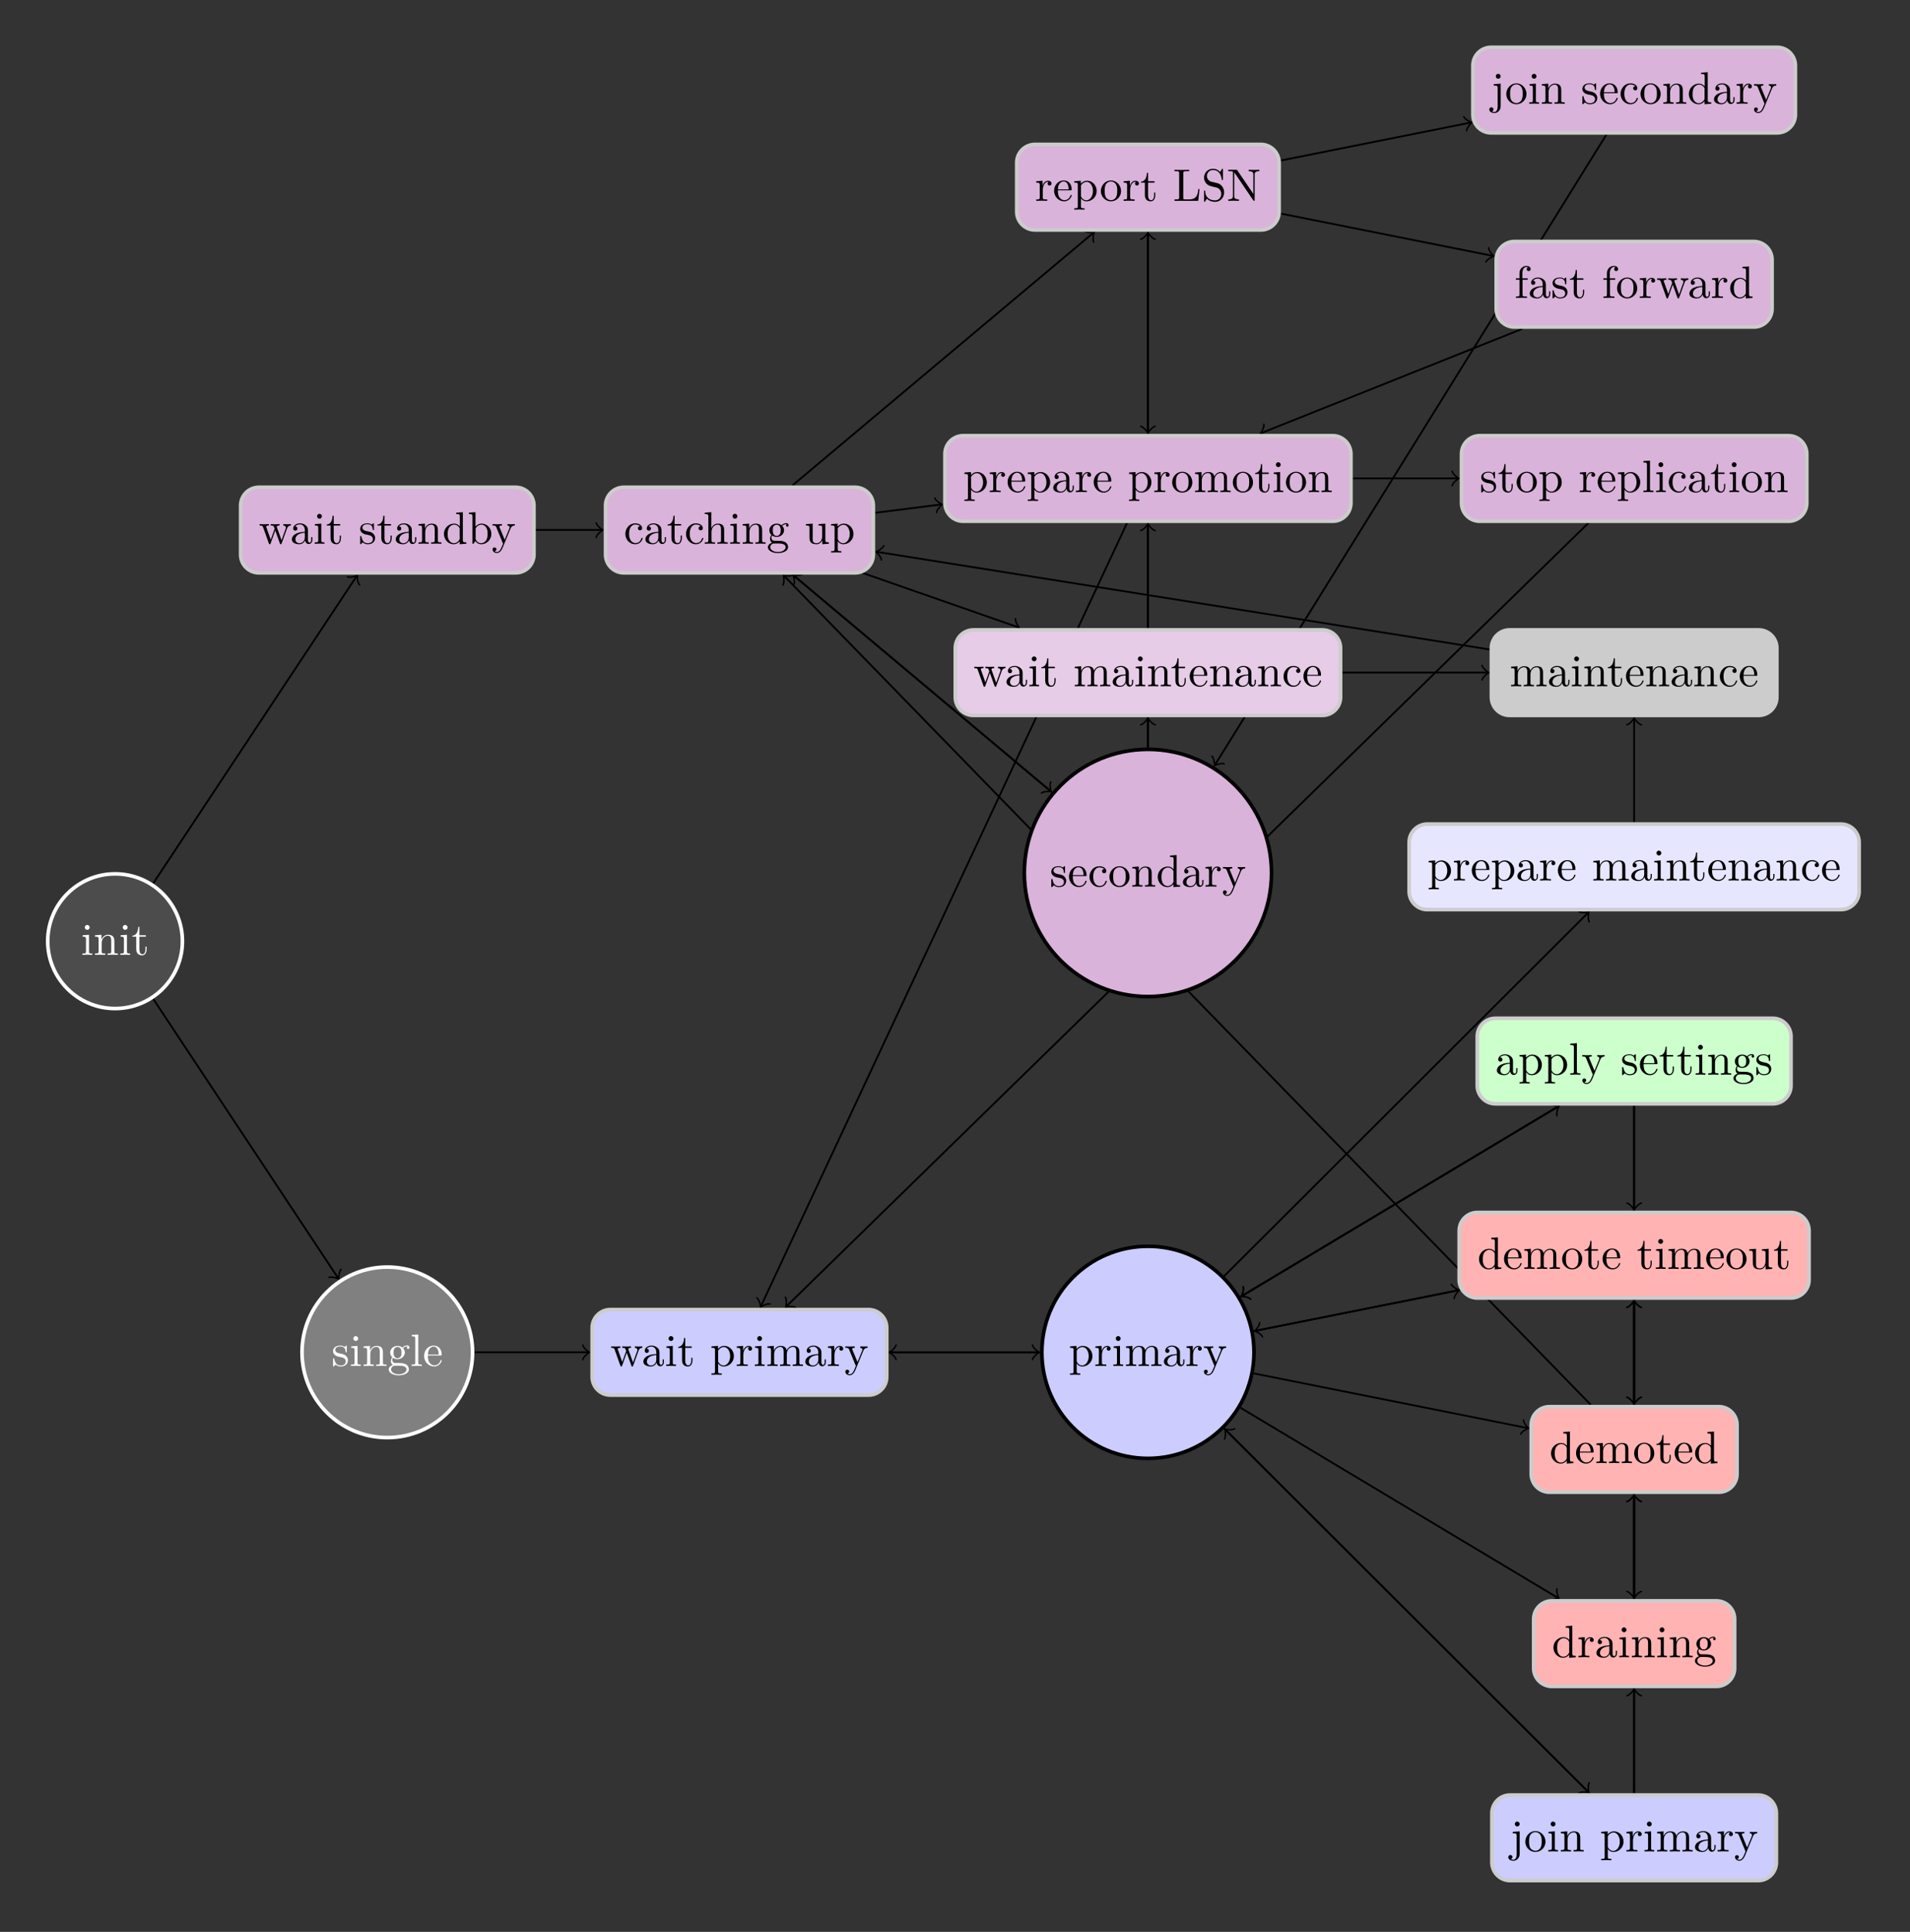 <?xml version="1.0" encoding="UTF-8"?>
<svg xmlns="http://www.w3.org/2000/svg" xmlns:xlink="http://www.w3.org/1999/xlink" width="417.311pt" height="422.128pt" viewBox="0 0 417.311 422.128" version="1.2">
<rect x="0" y="0" width="417.311" height="422.128" fill="#333333" stroke="none"/>
<defs>
<g>
<symbol overflow="visible" id="glyph0-0">
<path style="stroke:none;" d=""/>
</symbol>
<symbol overflow="visible" id="glyph0-1">
<path style="stroke:none;" d="M 2.453 0 L 2.453 -0.312 C 1.797 -0.312 1.766 -0.359 1.766 -0.75 L 1.766 -4.391 L 0.375 -4.281 L 0.375 -3.969 C 1.016 -3.969 1.109 -3.922 1.109 -3.422 L 1.109 -0.75 C 1.109 -0.312 1 -0.312 0.328 -0.312 L 0.328 0 L 1.422 -0.031 C 1.766 -0.031 2.109 -0.016 2.453 0 Z M 1.906 -6 C 1.906 -6.266 1.672 -6.531 1.375 -6.531 C 1.047 -6.531 0.844 -6.25 0.844 -6 C 0.844 -5.734 1.078 -5.469 1.375 -5.469 C 1.703 -5.469 1.906 -5.75 1.906 -6 Z M 1.906 -6 "/>
</symbol>
<symbol overflow="visible" id="glyph0-2">
<path style="stroke:none;" d="M 5.312 0 L 5.312 -0.312 C 4.797 -0.312 4.547 -0.312 4.547 -0.609 L 4.547 -2.5 C 4.547 -3.359 4.547 -3.672 4.234 -4.031 C 4.094 -4.188 3.766 -4.391 3.188 -4.391 C 2.469 -4.391 2 -3.969 1.719 -3.344 L 1.719 -4.391 L 0.312 -4.281 L 0.312 -3.969 C 1.016 -3.969 1.094 -3.906 1.094 -3.422 L 1.094 -0.75 C 1.094 -0.312 0.984 -0.312 0.312 -0.312 L 0.312 0 L 1.438 -0.031 L 2.547 0 L 2.547 -0.312 C 1.891 -0.312 1.781 -0.312 1.781 -0.75 L 1.781 -2.578 C 1.781 -3.625 2.484 -4.172 3.125 -4.172 C 3.75 -4.172 3.859 -3.641 3.859 -3.078 L 3.859 -0.75 C 3.859 -0.312 3.75 -0.312 3.078 -0.312 L 3.078 0 L 4.203 -0.031 Z M 5.312 0 "/>
</symbol>
<symbol overflow="visible" id="glyph0-3">
<path style="stroke:none;" d="M 3.297 -1.234 L 3.297 -1.797 L 3.047 -1.797 L 3.047 -1.25 C 3.047 -0.516 2.75 -0.141 2.391 -0.141 C 1.719 -0.141 1.719 -1.047 1.719 -1.219 L 1.719 -3.969 L 3.141 -3.969 L 3.141 -4.281 L 1.719 -4.281 L 1.719 -6.109 L 1.469 -6.109 C 1.453 -5.297 1.156 -4.234 0.188 -4.188 L 0.188 -3.969 L 1.031 -3.969 L 1.031 -1.234 C 1.031 -0.016 1.953 0.109 2.312 0.109 C 3.016 0.109 3.297 -0.594 3.297 -1.234 Z M 3.297 -1.234 "/>
</symbol>
<symbol overflow="visible" id="glyph0-4">
<path style="stroke:none;" d="M 3.578 -1.266 C 3.578 -1.797 3.281 -2.094 3.156 -2.219 C 2.828 -2.531 2.438 -2.609 2.031 -2.688 C 1.469 -2.797 0.812 -2.938 0.812 -3.516 C 0.812 -3.859 1.062 -4.266 1.922 -4.266 C 3.016 -4.266 3.062 -3.375 3.078 -3.062 C 3.094 -2.969 3.203 -2.969 3.203 -2.969 C 3.328 -2.969 3.328 -3.016 3.328 -3.203 L 3.328 -4.219 C 3.328 -4.375 3.328 -4.453 3.219 -4.453 C 3.172 -4.453 3.156 -4.453 3.016 -4.328 C 2.984 -4.297 2.891 -4.203 2.859 -4.172 C 2.469 -4.453 2.062 -4.453 1.922 -4.453 C 0.703 -4.453 0.328 -3.781 0.328 -3.234 C 0.328 -2.875 0.484 -2.609 0.75 -2.391 C 1.078 -2.125 1.344 -2.062 2.062 -1.922 C 2.281 -1.891 3.094 -1.734 3.094 -1.016 C 3.094 -0.5 2.75 -0.109 1.984 -0.109 C 1.141 -0.109 0.781 -0.672 0.594 -1.516 C 0.562 -1.656 0.562 -1.688 0.453 -1.688 C 0.328 -1.688 0.328 -1.625 0.328 -1.438 L 0.328 -0.125 C 0.328 0.047 0.328 0.109 0.438 0.109 C 0.484 0.109 0.5 0.094 0.688 -0.094 C 0.703 -0.109 0.703 -0.125 0.891 -0.312 C 1.328 0.094 1.766 0.109 1.984 0.109 C 3.125 0.109 3.578 -0.562 3.578 -1.266 Z M 3.578 -1.266 "/>
</symbol>
<symbol overflow="visible" id="glyph0-5">
<path style="stroke:none;" d="M 4.812 -4.016 C 4.812 -4.188 4.703 -4.5 4.312 -4.5 C 4.109 -4.5 3.672 -4.438 3.266 -4.031 C 2.844 -4.359 2.422 -4.391 2.203 -4.391 C 1.281 -4.391 0.594 -3.703 0.594 -2.938 C 0.594 -2.5 0.812 -2.125 1.062 -1.922 C 0.938 -1.766 0.75 -1.438 0.75 -1.094 C 0.75 -0.781 0.891 -0.406 1.188 -0.203 C 0.594 -0.047 0.281 0.391 0.281 0.781 C 0.281 1.5 1.266 2.047 2.469 2.047 C 3.641 2.047 4.688 1.547 4.688 0.766 C 4.688 0.422 4.547 -0.094 4.031 -0.375 C 3.516 -0.641 2.938 -0.641 2.328 -0.641 C 2.078 -0.641 1.656 -0.641 1.578 -0.656 C 1.266 -0.703 1.047 -1 1.047 -1.328 C 1.047 -1.359 1.047 -1.594 1.219 -1.781 C 1.609 -1.516 2.016 -1.484 2.203 -1.484 C 3.125 -1.484 3.812 -2.172 3.812 -2.938 C 3.812 -3.297 3.656 -3.672 3.406 -3.891 C 3.766 -4.234 4.125 -4.281 4.297 -4.281 C 4.297 -4.281 4.375 -4.281 4.406 -4.266 C 4.297 -4.234 4.25 -4.125 4.25 -4 C 4.25 -3.828 4.375 -3.719 4.531 -3.719 C 4.625 -3.719 4.812 -3.781 4.812 -4.016 Z M 3.078 -2.938 C 3.078 -2.672 3.062 -2.359 2.906 -2.109 C 2.828 -1.984 2.609 -1.703 2.203 -1.703 C 1.344 -1.703 1.344 -2.703 1.344 -2.938 C 1.344 -3.203 1.344 -3.516 1.5 -3.766 C 1.578 -3.891 1.812 -4.156 2.203 -4.156 C 3.078 -4.156 3.078 -3.172 3.078 -2.938 Z M 4.156 0.781 C 4.156 1.328 3.453 1.812 2.484 1.812 C 1.484 1.812 0.797 1.312 0.797 0.781 C 0.797 0.328 1.172 -0.047 1.609 -0.062 L 2.203 -0.062 C 3.047 -0.062 4.156 -0.062 4.156 0.781 Z M 4.156 0.781 "/>
</symbol>
<symbol overflow="visible" id="glyph0-6">
<path style="stroke:none;" d="M 2.531 0 L 2.531 -0.312 C 1.875 -0.312 1.766 -0.312 1.766 -0.75 L 1.766 -6.891 L 0.328 -6.781 L 0.328 -6.484 C 1.031 -6.484 1.109 -6.406 1.109 -5.922 L 1.109 -0.75 C 1.109 -0.312 1 -0.312 0.328 -0.312 L 0.328 0 L 1.438 -0.031 Z M 2.531 0 "/>
</symbol>
<symbol overflow="visible" id="glyph0-7">
<path style="stroke:none;" d="M 4.125 -1.188 C 4.125 -1.281 4.047 -1.297 4 -1.297 C 3.906 -1.297 3.891 -1.25 3.859 -1.156 C 3.516 -0.141 2.625 -0.141 2.531 -0.141 C 2.031 -0.141 1.625 -0.438 1.406 -0.812 C 1.109 -1.281 1.109 -1.938 1.109 -2.297 L 3.875 -2.297 C 4.094 -2.297 4.125 -2.297 4.125 -2.5 C 4.125 -3.484 3.594 -4.453 2.344 -4.453 C 1.188 -4.453 0.281 -3.422 0.281 -2.188 C 0.281 -0.859 1.328 0.109 2.469 0.109 C 3.672 0.109 4.125 -1 4.125 -1.188 Z M 3.469 -2.5 L 1.109 -2.5 C 1.172 -3.984 2 -4.234 2.344 -4.234 C 3.375 -4.234 3.469 -2.891 3.469 -2.5 Z M 3.469 -2.5 "/>
</symbol>
<symbol overflow="visible" id="glyph0-8">
<path style="stroke:none;" d="M 6.984 -3.969 L 6.984 -4.281 C 6.766 -4.266 6.484 -4.25 6.266 -4.25 L 5.344 -4.281 L 5.344 -3.969 C 5.688 -3.969 5.906 -3.781 5.906 -3.5 C 5.906 -3.438 5.906 -3.422 5.859 -3.297 L 4.953 -0.75 L 3.969 -3.516 C 3.938 -3.641 3.922 -3.656 3.922 -3.703 C 3.922 -3.969 4.312 -3.969 4.516 -3.969 L 4.516 -4.281 L 3.484 -4.25 C 3.188 -4.25 2.891 -4.266 2.594 -4.281 L 2.594 -3.969 C 2.969 -3.969 3.125 -3.953 3.219 -3.828 C 3.266 -3.766 3.375 -3.469 3.453 -3.281 L 2.594 -0.875 L 1.656 -3.531 C 1.594 -3.641 1.594 -3.672 1.594 -3.703 C 1.594 -3.969 1.984 -3.969 2.188 -3.969 L 2.188 -4.281 L 1.109 -4.25 L 0.172 -4.281 L 0.172 -3.969 C 0.672 -3.969 0.797 -3.938 0.922 -3.625 L 2.172 -0.109 C 2.219 0.031 2.25 0.109 2.375 0.109 C 2.5 0.109 2.531 0.047 2.578 -0.094 L 3.578 -2.906 L 4.594 -0.078 C 4.625 0.031 4.656 0.109 4.797 0.109 C 4.922 0.109 4.953 0.016 4.984 -0.078 L 6.156 -3.344 C 6.328 -3.828 6.641 -3.969 6.984 -3.969 Z M 6.984 -3.969 "/>
</symbol>
<symbol overflow="visible" id="glyph0-9">
<path style="stroke:none;" d="M 4.797 -0.891 L 4.797 -1.438 L 4.547 -1.438 L 4.547 -0.891 C 4.547 -0.312 4.297 -0.25 4.188 -0.25 C 3.859 -0.25 3.828 -0.703 3.828 -0.75 L 3.828 -2.734 C 3.828 -3.156 3.828 -3.531 3.469 -3.906 C 3.078 -4.297 2.578 -4.453 2.109 -4.453 C 1.297 -4.453 0.609 -3.984 0.609 -3.328 C 0.609 -3.031 0.812 -2.859 1.062 -2.859 C 1.344 -2.859 1.516 -3.062 1.516 -3.312 C 1.516 -3.438 1.469 -3.766 1.016 -3.781 C 1.281 -4.125 1.766 -4.234 2.094 -4.234 C 2.578 -4.234 3.141 -3.844 3.141 -2.969 L 3.141 -2.594 C 2.641 -2.562 1.938 -2.531 1.312 -2.234 C 0.562 -1.891 0.312 -1.375 0.312 -0.938 C 0.312 -0.141 1.281 0.109 1.906 0.109 C 2.562 0.109 3.016 -0.281 3.203 -0.75 C 3.25 -0.359 3.516 0.062 3.984 0.062 C 4.188 0.062 4.797 -0.078 4.797 -0.891 Z M 3.141 -1.391 C 3.141 -0.453 2.422 -0.109 1.984 -0.109 C 1.484 -0.109 1.078 -0.453 1.078 -0.953 C 1.078 -1.5 1.5 -2.328 3.141 -2.391 Z M 3.141 -1.391 "/>
</symbol>
<symbol overflow="visible" id="glyph0-10">
<path style="stroke:none;" d="M 5.234 0 L 5.234 -0.312 C 4.547 -0.312 4.469 -0.375 4.469 -0.859 L 4.469 -6.891 L 3.031 -6.781 L 3.031 -6.484 C 3.734 -6.484 3.812 -6.406 3.812 -5.922 L 3.812 -3.781 C 3.516 -4.141 3.094 -4.391 2.547 -4.391 C 1.375 -4.391 0.344 -3.422 0.344 -2.141 C 0.344 -0.875 1.312 0.109 2.438 0.109 C 3.078 0.109 3.531 -0.234 3.781 -0.547 L 3.781 0.109 Z M 3.781 -1.172 C 3.781 -1 3.781 -0.969 3.672 -0.812 C 3.375 -0.328 2.922 -0.109 2.5 -0.109 C 2.047 -0.109 1.688 -0.375 1.453 -0.75 C 1.188 -1.156 1.156 -1.719 1.156 -2.125 C 1.156 -2.5 1.188 -3.094 1.469 -3.531 C 1.672 -3.844 2.062 -4.172 2.594 -4.172 C 2.938 -4.172 3.359 -4.031 3.672 -3.578 C 3.781 -3.406 3.781 -3.391 3.781 -3.203 Z M 3.781 -1.172 "/>
</symbol>
<symbol overflow="visible" id="glyph0-11">
<path style="stroke:none;" d="M 5.172 -2.141 C 5.172 -3.406 4.203 -4.391 3.078 -4.391 C 2.297 -4.391 1.875 -3.922 1.703 -3.75 L 1.703 -6.891 L 0.281 -6.781 L 0.281 -6.484 C 0.969 -6.484 1.047 -6.406 1.047 -5.922 L 1.047 0 L 1.297 0 L 1.656 -0.609 C 1.812 -0.391 2.219 0.109 2.969 0.109 C 4.141 0.109 5.172 -0.859 5.172 -2.141 Z M 4.359 -2.156 C 4.359 -1.781 4.328 -1.188 4.047 -0.75 C 3.828 -0.438 3.453 -0.109 2.922 -0.109 C 2.469 -0.109 2.109 -0.344 1.875 -0.719 C 1.734 -0.922 1.734 -0.953 1.734 -1.141 L 1.734 -3.188 C 1.734 -3.375 1.734 -3.375 1.844 -3.531 C 2.234 -4.094 2.781 -4.172 3.016 -4.172 C 3.469 -4.172 3.828 -3.922 4.062 -3.531 C 4.328 -3.125 4.359 -2.562 4.359 -2.156 Z M 4.359 -2.156 "/>
</symbol>
<symbol overflow="visible" id="glyph0-12">
<path style="stroke:none;" d="M 5.047 -3.969 L 5.047 -4.281 C 4.812 -4.266 4.531 -4.25 4.297 -4.25 L 3.438 -4.281 L 3.438 -3.969 C 3.75 -3.969 3.906 -3.797 3.906 -3.547 C 3.906 -3.453 3.891 -3.422 3.844 -3.312 L 2.844 -0.859 L 1.734 -3.531 C 1.703 -3.641 1.672 -3.672 1.672 -3.719 C 1.672 -3.969 2.047 -3.969 2.234 -3.969 L 2.234 -4.281 L 1.156 -4.25 C 0.891 -4.25 0.484 -4.266 0.188 -4.281 L 0.188 -3.969 C 0.672 -3.969 0.859 -3.969 1 -3.625 L 2.484 0 L 2.234 0.594 C 2.016 1.141 1.734 1.812 1.109 1.812 C 1.047 1.812 0.828 1.812 0.641 1.641 C 0.938 1.594 1.031 1.375 1.031 1.219 C 1.031 0.969 0.828 0.812 0.609 0.812 C 0.406 0.812 0.188 0.938 0.188 1.234 C 0.188 1.672 0.609 2.031 1.109 2.031 C 1.734 2.031 2.141 1.469 2.375 0.906 L 4.125 -3.344 C 4.375 -3.969 4.891 -3.969 5.047 -3.969 Z M 5.047 -3.969 "/>
</symbol>
<symbol overflow="visible" id="glyph0-13">
<path style="stroke:none;" d="M 5.172 -2.141 C 5.172 -3.406 4.219 -4.391 3.094 -4.391 C 2.328 -4.391 1.906 -3.953 1.703 -3.734 L 1.703 -4.391 L 0.281 -4.281 L 0.281 -3.969 C 0.984 -3.969 1.047 -3.922 1.047 -3.484 L 1.047 1.172 C 1.047 1.625 0.938 1.625 0.281 1.625 L 0.281 1.922 L 1.391 1.891 L 2.516 1.922 L 2.516 1.625 C 1.844 1.625 1.734 1.625 1.734 1.172 L 1.734 -0.594 C 1.781 -0.422 2.203 0.109 2.969 0.109 C 4.141 0.109 5.172 -0.859 5.172 -2.141 Z M 4.359 -2.141 C 4.359 -0.938 3.656 -0.109 2.922 -0.109 C 2.531 -0.109 2.141 -0.312 1.875 -0.719 C 1.734 -0.922 1.734 -0.938 1.734 -1.141 L 1.734 -3.344 C 2.031 -3.859 2.516 -4.141 3.016 -4.141 C 3.75 -4.141 4.359 -3.266 4.359 -2.141 Z M 4.359 -2.141 "/>
</symbol>
<symbol overflow="visible" id="glyph0-14">
<path style="stroke:none;" d="M 3.625 -3.781 C 3.625 -4.109 3.312 -4.391 2.875 -4.391 C 2.156 -4.391 1.797 -3.734 1.656 -3.297 L 1.656 -4.391 L 0.281 -4.281 L 0.281 -3.969 C 0.969 -3.969 1.047 -3.906 1.047 -3.422 L 1.047 -0.75 C 1.047 -0.312 0.938 -0.312 0.281 -0.312 L 0.281 0 L 1.406 -0.031 C 1.812 -0.031 2.281 -0.031 2.672 0 L 2.672 -0.312 L 2.469 -0.312 C 1.734 -0.312 1.703 -0.422 1.703 -0.781 L 1.703 -2.312 C 1.703 -3.297 2.125 -4.172 2.875 -4.172 C 2.953 -4.172 2.969 -4.172 2.984 -4.156 C 2.969 -4.156 2.766 -4.031 2.766 -3.781 C 2.766 -3.5 2.969 -3.344 3.188 -3.344 C 3.375 -3.344 3.625 -3.469 3.625 -3.781 Z M 3.625 -3.781 "/>
</symbol>
<symbol overflow="visible" id="glyph0-15">
<path style="stroke:none;" d="M 8.078 0 L 8.078 -0.312 C 7.562 -0.312 7.312 -0.312 7.297 -0.609 L 7.297 -2.5 C 7.297 -3.359 7.297 -3.672 7 -4.031 C 6.859 -4.188 6.531 -4.391 5.953 -4.391 C 5.125 -4.391 4.688 -3.797 4.516 -3.422 C 4.375 -4.281 3.641 -4.391 3.188 -4.391 C 2.469 -4.391 2 -3.969 1.719 -3.344 L 1.719 -4.391 L 0.312 -4.281 L 0.312 -3.969 C 1.016 -3.969 1.094 -3.906 1.094 -3.422 L 1.094 -0.75 C 1.094 -0.312 0.984 -0.312 0.312 -0.312 L 0.312 0 L 1.438 -0.031 L 2.547 0 L 2.547 -0.312 C 1.891 -0.312 1.781 -0.312 1.781 -0.75 L 1.781 -2.578 C 1.781 -3.625 2.484 -4.172 3.125 -4.172 C 3.75 -4.172 3.859 -3.641 3.859 -3.078 L 3.859 -0.75 C 3.859 -0.312 3.75 -0.312 3.078 -0.312 L 3.078 0 L 4.203 -0.031 L 5.312 0 L 5.312 -0.312 C 4.656 -0.312 4.547 -0.312 4.547 -0.75 L 4.547 -2.578 C 4.547 -3.625 5.25 -4.172 5.891 -4.172 C 6.516 -4.172 6.625 -3.641 6.625 -3.078 L 6.625 -0.75 C 6.625 -0.312 6.516 -0.312 5.844 -0.312 L 5.844 0 L 6.969 -0.031 Z M 8.078 0 "/>
</symbol>
<symbol overflow="visible" id="glyph0-16">
<path style="stroke:none;" d="M 2.094 0.5 L 2.094 -4.391 L 0.578 -4.281 L 0.578 -3.969 C 1.344 -3.969 1.438 -3.906 1.438 -3.422 L 1.438 0.516 C 1.438 0.969 1.344 1.812 0.703 1.812 C 0.656 1.812 0.422 1.812 0.172 1.688 C 0.312 1.656 0.516 1.516 0.516 1.25 C 0.516 0.984 0.344 0.781 0.062 0.781 C -0.219 0.781 -0.391 0.984 -0.391 1.25 C -0.391 1.766 0.156 2.031 0.719 2.031 C 1.469 2.031 2.094 1.406 2.094 0.5 Z M 2.094 -6 C 2.094 -6.266 1.859 -6.531 1.562 -6.531 C 1.219 -6.531 1.031 -6.25 1.031 -6 C 1.031 -5.734 1.25 -5.469 1.547 -5.469 C 1.891 -5.469 2.094 -5.75 2.094 -6 Z M 2.094 -6 "/>
</symbol>
<symbol overflow="visible" id="glyph0-17">
<path style="stroke:none;" d="M 4.688 -2.125 C 4.688 -3.406 3.688 -4.453 2.484 -4.453 C 1.25 -4.453 0.281 -3.375 0.281 -2.125 C 0.281 -0.844 1.312 0.109 2.469 0.109 C 3.672 0.109 4.688 -0.859 4.688 -2.125 Z M 3.859 -2.203 C 3.859 -1.844 3.859 -1.312 3.641 -0.875 C 3.422 -0.422 2.984 -0.141 2.484 -0.141 C 2.062 -0.141 1.625 -0.344 1.344 -0.812 C 1.109 -1.25 1.109 -1.844 1.109 -2.203 C 1.109 -2.594 1.109 -3.125 1.344 -3.562 C 1.609 -4.031 2.078 -4.234 2.469 -4.234 C 2.906 -4.234 3.344 -4.016 3.594 -3.594 C 3.859 -3.156 3.859 -2.578 3.859 -2.203 Z M 3.859 -2.203 "/>
</symbol>
<symbol overflow="visible" id="glyph0-18">
<path style="stroke:none;" d="M 4.125 -1.188 C 4.125 -1.281 4.031 -1.281 4 -1.281 C 3.906 -1.281 3.891 -1.25 3.859 -1.188 C 3.578 -0.266 2.938 -0.141 2.562 -0.141 C 2.031 -0.141 1.156 -0.562 1.156 -2.172 C 1.156 -3.781 1.984 -4.203 2.5 -4.203 C 2.594 -4.203 3.219 -4.188 3.562 -3.828 C 3.156 -3.812 3.094 -3.516 3.094 -3.375 C 3.094 -3.125 3.281 -2.922 3.562 -2.922 C 3.812 -2.922 4.016 -3.094 4.016 -3.391 C 4.016 -4.062 3.266 -4.453 2.5 -4.453 C 1.25 -4.453 0.344 -3.375 0.344 -2.141 C 0.344 -0.875 1.328 0.109 2.469 0.109 C 3.812 0.109 4.125 -1.078 4.125 -1.188 Z M 4.125 -1.188 "/>
</symbol>
<symbol overflow="visible" id="glyph0-19">
<path style="stroke:none;" d="M 5.312 0 L 5.312 -0.312 C 4.797 -0.312 4.547 -0.312 4.547 -0.609 L 4.547 -2.5 C 4.547 -3.359 4.547 -3.672 4.234 -4.031 C 4.094 -4.188 3.766 -4.391 3.188 -4.391 C 2.359 -4.391 1.922 -3.797 1.766 -3.438 L 1.75 -3.438 L 1.75 -6.891 L 0.312 -6.781 L 0.312 -6.484 C 1.016 -6.484 1.094 -6.406 1.094 -5.922 L 1.094 -0.75 C 1.094 -0.312 0.984 -0.312 0.312 -0.312 L 0.312 0 L 1.438 -0.031 L 2.547 0 L 2.547 -0.312 C 1.891 -0.312 1.781 -0.312 1.781 -0.75 L 1.781 -2.578 C 1.781 -3.625 2.484 -4.172 3.125 -4.172 C 3.75 -4.172 3.859 -3.641 3.859 -3.078 L 3.859 -0.75 C 3.859 -0.312 3.75 -0.312 3.078 -0.312 L 3.078 0 L 4.203 -0.031 Z M 5.312 0 "/>
</symbol>
<symbol overflow="visible" id="glyph0-20">
<path style="stroke:none;" d="M 5.312 0 L 5.312 -0.312 C 4.625 -0.312 4.547 -0.375 4.547 -0.859 L 4.547 -4.391 L 3.078 -4.281 L 3.078 -3.969 C 3.781 -3.969 3.859 -3.906 3.859 -3.422 L 3.859 -1.656 C 3.859 -0.781 3.375 -0.109 2.656 -0.109 C 1.812 -0.109 1.781 -0.578 1.781 -1.094 L 1.781 -4.391 L 0.312 -4.281 L 0.312 -3.969 C 1.094 -3.969 1.094 -3.938 1.094 -3.062 L 1.094 -1.562 C 1.094 -0.797 1.094 0.109 2.609 0.109 C 3.156 0.109 3.594 -0.172 3.891 -0.781 L 3.891 0.109 Z M 5.312 0 "/>
</symbol>
<symbol overflow="visible" id="glyph0-21">
<path style="stroke:none;" d="M 5.781 -2.562 L 5.531 -2.562 C 5.422 -1.547 5.281 -0.312 3.531 -0.312 L 2.719 -0.312 C 2.25 -0.312 2.234 -0.375 2.234 -0.703 L 2.234 -6 C 2.234 -6.344 2.234 -6.484 3.188 -6.484 L 3.516 -6.484 L 3.516 -6.781 C 3.156 -6.75 2.25 -6.75 1.844 -6.75 C 1.453 -6.75 0.672 -6.75 0.328 -6.781 L 0.328 -6.484 L 0.562 -6.484 C 1.328 -6.484 1.344 -6.375 1.344 -6.016 L 1.344 -0.781 C 1.344 -0.422 1.328 -0.312 0.562 -0.312 L 0.328 -0.312 L 0.328 0 L 5.5 0 Z M 5.781 -2.562 "/>
</symbol>
<symbol overflow="visible" id="glyph0-22">
<path style="stroke:none;" d="M 4.953 -1.844 C 4.953 -2.844 4.297 -3.656 3.469 -3.859 L 2.203 -4.156 C 1.578 -4.312 1.188 -4.844 1.188 -5.422 C 1.188 -6.125 1.734 -6.734 2.5 -6.734 C 4.156 -6.734 4.375 -5.094 4.438 -4.656 C 4.453 -4.594 4.453 -4.531 4.562 -4.531 C 4.688 -4.531 4.688 -4.578 4.688 -4.766 L 4.688 -6.766 C 4.688 -6.938 4.688 -7 4.578 -7 C 4.516 -7 4.5 -7 4.438 -6.875 L 4.078 -6.312 C 3.781 -6.594 3.375 -7 2.5 -7 C 1.391 -7 0.562 -6.125 0.562 -5.078 C 0.562 -4.25 1.078 -3.531 1.859 -3.266 C 1.969 -3.219 2.469 -3.094 3.172 -2.938 C 3.438 -2.859 3.734 -2.797 4.016 -2.422 C 4.219 -2.172 4.328 -1.844 4.328 -1.516 C 4.328 -0.812 3.828 -0.094 2.984 -0.094 C 2.703 -0.094 1.953 -0.141 1.422 -0.625 C 0.844 -1.156 0.812 -1.797 0.812 -2.156 C 0.797 -2.25 0.719 -2.25 0.688 -2.25 C 0.562 -2.25 0.562 -2.188 0.562 -2 L 0.562 -0.016 C 0.562 0.156 0.562 0.219 0.672 0.219 C 0.734 0.219 0.75 0.203 0.812 0.094 C 0.812 0.094 0.844 0.047 1.172 -0.484 C 1.484 -0.141 2.109 0.219 3 0.219 C 4.156 0.219 4.953 -0.75 4.953 -1.844 Z M 4.953 -1.844 "/>
</symbol>
<symbol overflow="visible" id="glyph0-23">
<path style="stroke:none;" d="M 7.109 -6.484 L 7.109 -6.781 L 5.953 -6.75 L 4.797 -6.781 L 4.797 -6.484 C 5.812 -6.484 5.812 -6.016 5.812 -5.75 L 5.812 -1.5 L 2.312 -6.656 C 2.219 -6.781 2.203 -6.781 2.016 -6.781 L 0.328 -6.781 L 0.328 -6.484 L 0.609 -6.484 C 0.766 -6.484 0.969 -6.469 1.109 -6.453 C 1.344 -6.422 1.344 -6.422 1.344 -6.234 L 1.344 -1.047 C 1.344 -0.781 1.344 -0.312 0.328 -0.312 L 0.328 0 L 1.484 -0.031 L 2.656 0 L 2.656 -0.312 C 1.625 -0.312 1.625 -0.781 1.625 -1.047 L 1.625 -6.219 C 1.672 -6.156 1.688 -6.156 1.734 -6.094 L 5.781 -0.125 C 5.875 -0.016 5.891 0 5.953 0 C 6.094 0 6.094 -0.062 6.094 -0.266 L 6.094 -5.75 C 6.094 -6.016 6.094 -6.484 7.109 -6.484 Z M 7.109 -6.484 "/>
</symbol>
<symbol overflow="visible" id="glyph0-24">
<path style="stroke:none;" d="M 3.547 -6.312 C 3.547 -6.672 3.188 -7 2.656 -7 C 1.953 -7 1.109 -6.484 1.109 -5.422 L 1.109 -4.281 L 0.328 -4.281 L 0.328 -3.969 L 1.109 -3.969 L 1.109 -0.75 C 1.109 -0.312 1 -0.312 0.344 -0.312 L 0.344 0 L 1.469 -0.031 C 1.875 -0.031 2.328 -0.031 2.734 0 L 2.734 -0.312 L 2.531 -0.312 C 1.781 -0.312 1.766 -0.422 1.766 -0.781 L 1.766 -3.969 L 2.906 -3.969 L 2.906 -4.281 L 1.734 -4.281 L 1.734 -5.438 C 1.734 -6.312 2.219 -6.781 2.656 -6.781 C 2.688 -6.781 2.828 -6.781 2.984 -6.719 C 2.859 -6.672 2.688 -6.547 2.688 -6.297 C 2.688 -6.078 2.844 -5.875 3.109 -5.875 C 3.406 -5.875 3.547 -6.078 3.547 -6.312 Z M 3.547 -6.312 "/>
</symbol>
</g>
<clipPath id="clip1">
  <path d="M 0.086 179 L 52 179 L 52 232 L 0.086 232 Z M 0.086 179 "/>
</clipPath>
<clipPath id="clip2">
  <path d="M 314 380 L 400 380 L 400 421.258 L 314 421.258 Z M 314 380 "/>
</clipPath>
<clipPath id="clip3">
  <path d="M 296 168 L 416.535 168 L 416.535 211 L 296 211 Z M 296 168 "/>
</clipPath>
</defs>
<g id="surface1">
<path style="fill:none;stroke-width:0.399;stroke-linecap:butt;stroke-linejoin:miter;stroke:rgb(0%,0%,0%);stroke-opacity:1;stroke-miterlimit:10;" d="M -275.107 270.838 L -234.645 209.728 " transform="matrix(0.998,0,0,-0.998,308.02,488.538)"/>
<path style="fill:none;stroke-width:0.319;stroke-linecap:round;stroke-linejoin:round;stroke:rgb(0%,0%,0%);stroke-opacity:1;stroke-miterlimit:10;" d="M -1.198 1.593 C -1.096 0.995 0.001 0.1 0.298 0.002 C -0 -0.101 -1.095 -0.996 -1.196 -1.595 " transform="matrix(0.551,0.832,0.832,-0.551,73.858,279.242)"/>
<path style="fill:none;stroke-width:0.399;stroke-linecap:butt;stroke-linejoin:miter;stroke:rgb(0%,0%,0%);stroke-opacity:1;stroke-miterlimit:10;" d="M -275.107 296.097 L -230.582 363.345 " transform="matrix(0.998,0,0,-0.998,308.02,488.538)"/>
<path style="fill:none;stroke-width:0.319;stroke-linecap:round;stroke-linejoin:round;stroke:rgb(0%,0%,0%);stroke-opacity:1;stroke-miterlimit:10;" d="M -1.196 1.596 C -1.095 0.996 0 0.101 0.298 -0.002 C 0.002 -0.1 -1.096 -0.995 -1.197 -1.593 " transform="matrix(0.551,-0.832,-0.832,-0.551,77.912,125.943)"/>
<path style="fill:none;stroke-width:0.399;stroke-linecap:butt;stroke-linejoin:miter;stroke:rgb(0%,0%,0%);stroke-opacity:1;stroke-miterlimit:10;" d="M -204.798 193.448 L -179.868 193.448 " transform="matrix(0.998,0,0,-0.998,308.02,488.538)"/>
<path style="fill:none;stroke-width:0.319;stroke-linecap:round;stroke-linejoin:round;stroke:rgb(0%,0%,0%);stroke-opacity:1;stroke-miterlimit:10;" d="M -1.195 1.595 C -1.097 0.996 -0.001 0.099 0.3 0.002 C -0.001 -0.1 -1.097 -0.997 -1.195 -1.595 " transform="matrix(0.998,0,0,-0.998,128.525,295.49)"/>
<path style="fill:none;stroke-width:0.399;stroke-linecap:butt;stroke-linejoin:miter;stroke:rgb(0%,0%,0%);stroke-opacity:1;stroke-miterlimit:10;" d="M -114.123 193.448 L -81.407 193.448 " transform="matrix(0.998,0,0,-0.998,308.02,488.538)"/>
<path style="fill:none;stroke-width:0.319;stroke-linecap:round;stroke-linejoin:round;stroke:rgb(0%,0%,0%);stroke-opacity:1;stroke-miterlimit:10;" d="M -1.194 1.595 C -1.096 0.996 0 0.099 0.298 0.002 C 0 -0.1 -1.096 -0.997 -1.194 -1.595 " transform="matrix(0.998,0,0,-0.998,226.781,295.49)"/>
<path style="fill:none;stroke-width:0.399;stroke-linecap:butt;stroke-linejoin:miter;stroke:rgb(0%,0%,0%);stroke-opacity:1;stroke-miterlimit:10;" d="M 39.342 96.909 L -40.295 176.433 " transform="matrix(0.998,0,0,-0.998,308.02,488.538)"/>
<path style="fill:none;stroke-width:0.319;stroke-linecap:round;stroke-linejoin:round;stroke:rgb(0%,0%,0%);stroke-opacity:1;stroke-miterlimit:10;" d="M -1.198 1.594 C -1.096 0.999 -0 0.101 0.299 0.001 C -0 -0.098 -1.094 -0.997 -1.194 -1.595 " transform="matrix(-0.706,-0.705,-0.705,0.706,267.809,312.467)"/>
<path style="fill:none;stroke-width:0.399;stroke-linecap:butt;stroke-linejoin:miter;stroke:rgb(0%,0%,0%);stroke-opacity:1;stroke-miterlimit:10;" d="M -191.364 373.491 L -176.932 373.491 " transform="matrix(0.998,0,0,-0.998,308.02,488.538)"/>
<path style="fill:none;stroke-width:0.319;stroke-linecap:round;stroke-linejoin:round;stroke:rgb(0%,0%,0%);stroke-opacity:1;stroke-miterlimit:10;" d="M -1.197 1.595 C -1.096 0.996 0 0.1 0.298 0.002 C 0 -0.1 -1.096 -0.996 -1.197 -1.595 " transform="matrix(0.998,0,0,-0.998,131.453,115.818)"/>
<path style="fill:none;stroke-width:0.399;stroke-linecap:butt;stroke-linejoin:miter;stroke:rgb(0%,0%,0%);stroke-opacity:1;stroke-miterlimit:10;" d="M -135.135 363.725 L -78.714 316.362 " transform="matrix(0.998,0,0,-0.998,308.02,488.538)"/>
<path style="fill:none;stroke-width:0.319;stroke-linecap:round;stroke-linejoin:round;stroke:rgb(0%,0%,0%);stroke-opacity:1;stroke-miterlimit:10;" d="M -1.196 1.594 C -1.096 0.999 0.001 0.1 0.298 0.002 C 0.001 -0.1 -1.097 -0.996 -1.194 -1.593 " transform="matrix(0.764,0.642,0.642,-0.764,229.47,172.829)"/>
<path style="fill:none;stroke-width:0.399;stroke-linecap:butt;stroke-linejoin:miter;stroke:rgb(0%,0%,0%);stroke-opacity:1;stroke-miterlimit:10;" d="M -40.62 176.758 L 39.021 97.234 " transform="matrix(0.998,0,0,-0.998,308.02,488.538)"/>
<path style="fill:none;stroke-width:0.319;stroke-linecap:round;stroke-linejoin:round;stroke:rgb(0%,0%,0%);stroke-opacity:1;stroke-miterlimit:10;" d="M -1.197 1.594 C -1.098 0.997 0 0.102 0.299 0.002 C 0 -0.098 -1.094 -0.996 -1.194 -1.594 " transform="matrix(0.706,0.705,0.705,-0.706,346.959,391.505)"/>
<path style="fill:none;stroke-width:0.399;stroke-linecap:butt;stroke-linejoin:miter;stroke:rgb(0%,0%,0%);stroke-opacity:1;stroke-miterlimit:10;" d="M -80.949 193.448 L -113.665 193.448 " transform="matrix(0.998,0,0,-0.998,308.02,488.538)"/>
<path style="fill:none;stroke-width:0.319;stroke-linecap:round;stroke-linejoin:round;stroke:rgb(0%,0%,0%);stroke-opacity:1;stroke-miterlimit:10;" d="M -1.194 1.595 C -1.096 0.997 0 0.1 0.298 -0.002 C 0 -0.099 -1.096 -0.996 -1.194 -1.595 " transform="matrix(-0.998,0,0,0.998,194.59,295.49)"/>
<path style="fill:none;stroke-width:0.399;stroke-linecap:butt;stroke-linejoin:miter;stroke:rgb(0%,0%,0%);stroke-opacity:1;stroke-miterlimit:10;" d="M -37.069 181.306 L 32.433 139.666 " transform="matrix(0.998,0,0,-0.998,308.02,488.538)"/>
<path style="fill:none;stroke-width:0.319;stroke-linecap:round;stroke-linejoin:round;stroke:rgb(0%,0%,0%);stroke-opacity:1;stroke-miterlimit:10;" d="M -1.196 1.593 C -1.094 0.997 -0 0.101 0.297 0.001 C 0.001 -0.099 -1.095 -0.997 -1.193 -1.595 " transform="matrix(0.856,0.513,0.513,-0.856,340.386,349.161)"/>
<path style="fill:none;stroke-width:0.399;stroke-linecap:butt;stroke-linejoin:miter;stroke:rgb(0%,0%,0%);stroke-opacity:1;stroke-miterlimit:10;" d="M 49.12 139.431 L 49.12 161.965 " transform="matrix(0.998,0,0,-0.998,308.02,488.538)"/>
<path style="fill:none;stroke-width:0.319;stroke-linecap:round;stroke-linejoin:round;stroke:rgb(0%,0%,0%);stroke-opacity:1;stroke-miterlimit:10;" d="M -1.194 1.594 C -1.096 0.995 0 0.099 0.298 0.001 C 0 -0.101 -1.096 -0.998 -1.194 -1.592 " transform="matrix(0,-0.998,-0.998,0,357.04,326.906)"/>
<path style="fill:none;stroke-width:0.399;stroke-linecap:butt;stroke-linejoin:miter;stroke:rgb(0%,0%,0%);stroke-opacity:1;stroke-miterlimit:10;" d="M -34.165 188.822 L 25.748 176.856 " transform="matrix(0.998,0,0,-0.998,308.02,488.538)"/>
<path style="fill:none;stroke-width:0.319;stroke-linecap:round;stroke-linejoin:round;stroke:rgb(0%,0%,0%);stroke-opacity:1;stroke-miterlimit:10;" d="M -1.196 1.594 C -1.097 0.995 0 0.101 0.299 0.001 C 0 -0.099 -1.094 -0.996 -1.194 -1.595 " transform="matrix(0.979,0.195,0.195,-0.979,333.715,312.048)"/>
<path style="fill:none;stroke-width:0.399;stroke-linecap:butt;stroke-linejoin:miter;stroke:rgb(0%,0%,0%);stroke-opacity:1;stroke-miterlimit:10;" d="M -34.165 198.075 L 10.584 207.011 " transform="matrix(0.998,0,0,-0.998,308.02,488.538)"/>
<path style="fill:none;stroke-width:0.319;stroke-linecap:round;stroke-linejoin:round;stroke:rgb(0%,0%,0%);stroke-opacity:1;stroke-miterlimit:10;" d="M -1.195 1.593 C -1.095 0.994 0 0.101 0.3 0.001 C 0 -0.099 -1.097 -0.997 -1.196 -1.592 " transform="matrix(0.979,-0.195,-0.195,-0.979,318.582,281.954)"/>
<path style="fill:none;stroke-width:0.399;stroke-linecap:butt;stroke-linejoin:miter;stroke:rgb(0%,0%,0%);stroke-opacity:1;stroke-miterlimit:10;" d="M 49.12 96.909 L 49.12 119.444 " transform="matrix(0.998,0,0,-0.998,308.02,488.538)"/>
<path style="fill:none;stroke-width:0.319;stroke-linecap:round;stroke-linejoin:round;stroke:rgb(0%,0%,0%);stroke-opacity:1;stroke-miterlimit:10;" d="M -1.195 1.594 C -1.097 0.995 -0.001 0.099 0.301 0.001 C -0.001 -0.101 -1.097 -0.998 -1.195 -1.592 " transform="matrix(0,-0.998,-0.998,0,357.04,369.339)"/>
<path style="fill:none;stroke-width:0.399;stroke-linecap:butt;stroke-linejoin:miter;stroke:rgb(0%,0%,0%);stroke-opacity:1;stroke-miterlimit:10;" d="M 49.12 96.909 L 49.12 161.965 " transform="matrix(0.998,0,0,-0.998,308.02,488.538)"/>
<path style="fill:none;stroke-width:0.319;stroke-linecap:round;stroke-linejoin:round;stroke:rgb(0%,0%,0%);stroke-opacity:1;stroke-miterlimit:10;" d="M -1.194 1.594 C -1.096 0.995 0 0.099 0.298 0.001 C 0 -0.101 -1.096 -0.998 -1.194 -1.592 " transform="matrix(0,-0.998,-0.998,0,357.04,326.906)"/>
<path style="fill:none;stroke-width:0.399;stroke-linecap:butt;stroke-linejoin:miter;stroke:rgb(0%,0%,0%);stroke-opacity:1;stroke-miterlimit:10;" d="M 49.12 96.909 L 49.12 204.487 " transform="matrix(0.998,0,0,-0.998,308.02,488.538)"/>
<path style="fill:none;stroke-width:0.319;stroke-linecap:round;stroke-linejoin:round;stroke:rgb(0%,0%,0%);stroke-opacity:1;stroke-miterlimit:10;" d="M -1.197 1.594 C -1.095 0.995 0.001 0.099 0.299 0.001 C 0.001 -0.101 -1.095 -0.998 -1.197 -1.592 " transform="matrix(0,-0.998,-0.998,0,357.04,284.474)"/>
<path style="fill:none;stroke-width:0.399;stroke-linecap:butt;stroke-linejoin:miter;stroke:rgb(0%,0%,0%);stroke-opacity:1;stroke-miterlimit:10;" d="M 49.12 139.431 L 49.12 204.487 " transform="matrix(0.998,0,0,-0.998,308.02,488.538)"/>
<path style="fill:none;stroke-width:0.319;stroke-linecap:round;stroke-linejoin:round;stroke:rgb(0%,0%,0%);stroke-opacity:1;stroke-miterlimit:10;" d="M -1.197 1.594 C -1.095 0.995 0.001 0.099 0.299 0.001 C 0.001 -0.101 -1.095 -0.998 -1.197 -1.592 " transform="matrix(0,-0.998,-0.998,0,357.04,284.474)"/>
<path style="fill:none;stroke-width:0.399;stroke-linecap:butt;stroke-linejoin:miter;stroke:rgb(0%,0%,0%);stroke-opacity:1;stroke-miterlimit:10;" d="M 49.12 204.945 L 49.12 182.406 " transform="matrix(0.998,0,0,-0.998,308.02,488.538)"/>
<path style="fill:none;stroke-width:0.319;stroke-linecap:round;stroke-linejoin:round;stroke:rgb(0%,0%,0%);stroke-opacity:1;stroke-miterlimit:10;" d="M -1.196 1.592 C -1.094 0.998 0.002 0.101 0.299 -0.001 C 0.002 -0.099 -1.094 -0.995 -1.196 -1.594 " transform="matrix(0,0.998,0.998,0,357.04,306.506)"/>
<path style="fill:none;stroke-width:0.399;stroke-linecap:butt;stroke-linejoin:miter;stroke:rgb(0%,0%,0%);stroke-opacity:1;stroke-miterlimit:10;" d="M -37.069 205.587 L 32.433 247.227 " transform="matrix(0.998,0,0,-0.998,308.02,488.538)"/>
<path style="fill:none;stroke-width:0.319;stroke-linecap:round;stroke-linejoin:round;stroke:rgb(0%,0%,0%);stroke-opacity:1;stroke-miterlimit:10;" d="M -1.193 1.594 C -1.095 0.997 0 0.099 0.299 0.002 C 0.001 -0.098 -1.094 -0.998 -1.196 -1.594 " transform="matrix(0.856,-0.513,-0.513,-0.856,340.386,241.819)"/>
<path style="fill:none;stroke-width:0.399;stroke-linecap:butt;stroke-linejoin:miter;stroke:rgb(0%,0%,0%);stroke-opacity:1;stroke-miterlimit:10;" d="M 32.825 247.466 L -36.674 205.821 " transform="matrix(0.998,0,0,-0.998,308.02,488.538)"/>
<path style="fill:none;stroke-width:0.319;stroke-linecap:round;stroke-linejoin:round;stroke:rgb(0%,0%,0%);stroke-opacity:1;stroke-miterlimit:10;" d="M -1.195 1.594 C -1.097 0.996 -0.001 0.098 0.3 -0 C -0 -0.099 -1.096 -0.998 -1.198 -1.594 " transform="matrix(-0.856,0.513,0.513,0.856,271.421,283.139)"/>
<path style="fill:none;stroke-width:0.399;stroke-linecap:butt;stroke-linejoin:miter;stroke:rgb(0%,0%,0%);stroke-opacity:1;stroke-miterlimit:10;" d="M 32.825 247.466 L -36.674 205.821 " transform="matrix(0.998,0,0,-0.998,308.02,488.538)"/>
<path style="fill:none;stroke-width:0.319;stroke-linecap:round;stroke-linejoin:round;stroke:rgb(0%,0%,0%);stroke-opacity:1;stroke-miterlimit:10;" d="M -1.195 1.594 C -1.097 0.996 -0.001 0.098 0.3 -0 C -0 -0.099 -1.096 -0.998 -1.198 -1.594 " transform="matrix(-0.856,0.513,0.513,0.856,271.421,283.139)"/>
<path style="fill:none;stroke-width:0.399;stroke-linecap:butt;stroke-linejoin:miter;stroke:rgb(0%,0%,0%);stroke-opacity:1;stroke-miterlimit:10;" d="M 49.12 247.466 L 49.12 139.889 " transform="matrix(0.998,0,0,-0.998,308.02,488.538)"/>
<path style="fill:none;stroke-width:0.319;stroke-linecap:round;stroke-linejoin:round;stroke:rgb(0%,0%,0%);stroke-opacity:1;stroke-miterlimit:10;" d="M -1.195 1.592 C -1.097 0.998 -0.001 0.101 0.3 -0.001 C -0.001 -0.099 -1.097 -0.995 -1.195 -1.594 " transform="matrix(0,0.998,0.998,0,357.04,348.938)"/>
<path style="fill:none;stroke-width:0.399;stroke-linecap:butt;stroke-linejoin:miter;stroke:rgb(0%,0%,0%);stroke-opacity:1;stroke-miterlimit:10;" d="M 49.12 247.466 L 49.12 182.406 " transform="matrix(0.998,0,0,-0.998,308.02,488.538)"/>
<path style="fill:none;stroke-width:0.319;stroke-linecap:round;stroke-linejoin:round;stroke:rgb(0%,0%,0%);stroke-opacity:1;stroke-miterlimit:10;" d="M -1.196 1.592 C -1.094 0.998 0.002 0.101 0.299 -0.001 C 0.002 -0.099 -1.094 -0.995 -1.196 -1.594 " transform="matrix(0,0.998,0.998,0,357.04,306.506)"/>
<path style="fill:none;stroke-width:0.399;stroke-linecap:butt;stroke-linejoin:miter;stroke:rgb(0%,0%,0%);stroke-opacity:1;stroke-miterlimit:10;" d="M 49.12 247.466 L 49.12 224.927 " transform="matrix(0.998,0,0,-0.998,308.02,488.538)"/>
<path style="fill:none;stroke-width:0.319;stroke-linecap:round;stroke-linejoin:round;stroke:rgb(0%,0%,0%);stroke-opacity:1;stroke-miterlimit:10;" d="M -1.197 1.592 C -1.095 0.998 0.001 0.101 0.298 -0.001 C 0.001 -0.099 -1.095 -0.995 -1.197 -1.594 " transform="matrix(0,0.998,0.998,0,357.04,264.073)"/>
<path style="fill:none;stroke-width:0.399;stroke-linecap:butt;stroke-linejoin:miter;stroke:rgb(0%,0%,0%);stroke-opacity:1;stroke-miterlimit:10;" d="M -40.62 210.135 L 39.021 289.662 " transform="matrix(0.998,0,0,-0.998,308.02,488.538)"/>
<path style="fill:none;stroke-width:0.319;stroke-linecap:round;stroke-linejoin:round;stroke:rgb(0%,0%,0%);stroke-opacity:1;stroke-miterlimit:10;" d="M -1.194 1.594 C -1.094 0.996 0.002 0.1 0.299 -0.002 C 0.003 -0.099 -1.096 -0.994 -1.195 -1.592 " transform="matrix(0.706,-0.705,-0.705,-0.706,346.959,199.475)"/>
<path style="fill:none;stroke-width:0.399;stroke-linecap:butt;stroke-linejoin:miter;stroke:rgb(0%,0%,0%);stroke-opacity:1;stroke-miterlimit:10;" d="M 49.12 309.512 L 49.12 332.047 " transform="matrix(0.998,0,0,-0.998,308.02,488.538)"/>
<path style="fill:none;stroke-width:0.319;stroke-linecap:round;stroke-linejoin:round;stroke:rgb(0%,0%,0%);stroke-opacity:1;stroke-miterlimit:10;" d="M -1.197 1.594 C -1.096 0.995 0 0.099 0.298 0.001 C 0 -0.101 -1.096 -0.998 -1.197 -1.592 " transform="matrix(0,-0.998,-0.998,0,357.04,157.176)"/>
<path style="fill:none;stroke-width:0.399;stroke-linecap:butt;stroke-linejoin:miter;stroke:rgb(0%,0%,0%);stroke-opacity:1;stroke-miterlimit:10;" d="M -57.33 325.87 L -57.33 332.047 " transform="matrix(0.998,0,0,-0.998,308.02,488.538)"/>
<path style="fill:none;stroke-width:0.319;stroke-linecap:round;stroke-linejoin:round;stroke:rgb(0%,0%,0%);stroke-opacity:1;stroke-miterlimit:10;" d="M -1.197 1.592 C -1.096 0.997 0 0.101 0.298 -0.001 C 0 -0.099 -1.096 -0.995 -1.197 -1.594 " transform="matrix(0,-0.998,-0.998,0,250.808,157.176)"/>
<path style="fill:none;stroke-width:0.399;stroke-linecap:butt;stroke-linejoin:miter;stroke:rgb(0%,0%,0%);stroke-opacity:1;stroke-miterlimit:10;" d="M -119.759 364.062 L -85.728 352.182 " transform="matrix(0.998,0,0,-0.998,308.02,488.538)"/>
<path style="fill:none;stroke-width:0.319;stroke-linecap:round;stroke-linejoin:round;stroke:rgb(0%,0%,0%);stroke-opacity:1;stroke-miterlimit:10;" d="M -1.194 1.594 C -1.098 0.998 -0 0.1 0.299 0.001 C -0.001 -0.1 -1.094 -0.995 -1.196 -1.595 " transform="matrix(0.942,0.329,0.329,-0.942,222.468,137.082)"/>
<path style="fill:none;stroke-width:0.399;stroke-linecap:butt;stroke-linejoin:miter;stroke:rgb(0%,0%,0%);stroke-opacity:1;stroke-miterlimit:10;" d="M -14.762 342.267 L 17.023 342.267 " transform="matrix(0.998,0,0,-0.998,308.02,488.538)"/>
<path style="fill:none;stroke-width:0.319;stroke-linecap:round;stroke-linejoin:round;stroke:rgb(0%,0%,0%);stroke-opacity:1;stroke-miterlimit:10;" d="M -1.196 1.592 C -1.094 0.998 0.002 0.101 0.299 -0.001 C 0.002 -0.099 -1.094 -0.995 -1.196 -1.594 " transform="matrix(0.998,0,0,-0.998,325.006,146.976)"/>
<path style="fill:none;stroke-width:0.399;stroke-linecap:butt;stroke-linejoin:miter;stroke:rgb(0%,0%,0%);stroke-opacity:1;stroke-miterlimit:10;" d="M 17.481 347.312 L -116.604 368.681 " transform="matrix(0.998,0,0,-0.998,308.02,488.538)"/>
<path style="fill:none;stroke-width:0.319;stroke-linecap:round;stroke-linejoin:round;stroke:rgb(0%,0%,0%);stroke-opacity:1;stroke-miterlimit:10;" d="M -1.194 1.595 C -1.094 0.996 -0 0.101 0.297 0.001 C 0 -0.102 -1.098 -0.998 -1.197 -1.592 " transform="matrix(-0.985,-0.157,-0.157,0.985,191.656,120.616)"/>
<path style="fill:none;stroke-width:0.399;stroke-linecap:butt;stroke-linejoin:miter;stroke:rgb(0%,0%,0%);stroke-opacity:1;stroke-miterlimit:10;" d="M -78.361 316.064 L -134.786 363.432 " transform="matrix(0.998,0,0,-0.998,308.02,488.538)"/>
<path style="fill:none;stroke-width:0.319;stroke-linecap:round;stroke-linejoin:round;stroke:rgb(0%,0%,0%);stroke-opacity:1;stroke-miterlimit:10;" d="M -1.196 1.592 C -1.096 0.997 0.001 0.099 0.298 0 C 0.001 -0.101 -1.097 -0.998 -1.194 -1.595 " transform="matrix(-0.764,-0.642,-0.642,0.764,173.514,125.855)"/>
<path style="fill:none;stroke-width:0.399;stroke-linecap:butt;stroke-linejoin:miter;stroke:rgb(0%,0%,0%);stroke-opacity:1;stroke-miterlimit:10;" d="M -57.33 325.87 L -57.33 374.568 " transform="matrix(0.998,0,0,-0.998,308.02,488.538)"/>
<path style="fill:none;stroke-width:0.319;stroke-linecap:round;stroke-linejoin:round;stroke:rgb(0%,0%,0%);stroke-opacity:1;stroke-miterlimit:10;" d="M -1.196 1.592 C -1.095 0.997 0.001 0.101 0.299 -0.001 C 0.001 -0.099 -1.095 -0.995 -1.196 -1.594 " transform="matrix(0,-0.998,-0.998,0,250.808,114.744)"/>
<path style="fill:none;stroke-width:0.399;stroke-linecap:butt;stroke-linejoin:miter;stroke:rgb(0%,0%,0%);stroke-opacity:1;stroke-miterlimit:10;" d="M -117.058 377.241 L -102.615 379.065 " transform="matrix(0.998,0,0,-0.998,308.02,488.538)"/>
<path style="fill:none;stroke-width:0.319;stroke-linecap:round;stroke-linejoin:round;stroke:rgb(0%,0%,0%);stroke-opacity:1;stroke-miterlimit:10;" d="M -1.197 1.593 C -1.095 0.997 -0.001 0.101 0.298 -0 C 0.002 -0.101 -1.094 -0.996 -1.197 -1.595 " transform="matrix(0.99,-0.125,-0.125,-0.99,205.619,110.252)"/>
<path style="fill:none;stroke-width:0.399;stroke-linecap:butt;stroke-linejoin:miter;stroke:rgb(0%,0%,0%);stroke-opacity:1;stroke-miterlimit:10;" d="M -12.495 384.788 L 10.47 384.788 " transform="matrix(0.998,0,0,-0.998,308.02,488.538)"/>
<path style="fill:none;stroke-width:0.319;stroke-linecap:round;stroke-linejoin:round;stroke:rgb(0%,0%,0%);stroke-opacity:1;stroke-miterlimit:10;" d="M -1.194 1.594 C -1.097 0.995 -0.001 0.098 0.297 0 C -0.001 -0.101 -1.097 -0.998 -1.194 -1.593 " transform="matrix(0.998,0,0,-0.998,318.469,104.543)"/>
<path style="fill:none;stroke-width:0.399;stroke-linecap:butt;stroke-linejoin:miter;stroke:rgb(0%,0%,0%);stroke-opacity:1;stroke-miterlimit:10;" d="M 39.127 375.026 L -136.442 203.532 " transform="matrix(0.998,0,0,-0.998,308.02,488.538)"/>
<path style="fill:none;stroke-width:0.319;stroke-linecap:round;stroke-linejoin:round;stroke:rgb(0%,0%,0%);stroke-opacity:1;stroke-miterlimit:10;" d="M -1.197 1.593 C -1.096 0.997 0 0.102 0.3 -0 C -0 -0.1 -1.094 -0.996 -1.195 -1.593 " transform="matrix(-0.714,0.697,0.697,0.714,171.859,285.427)"/>
<path style="fill:none;stroke-width:0.399;stroke-linecap:butt;stroke-linejoin:miter;stroke:rgb(0%,0%,0%);stroke-opacity:1;stroke-miterlimit:10;" d="M -61.894 375.026 L -142.008 203.626 " transform="matrix(0.998,0,0,-0.998,308.02,488.538)"/>
<path style="fill:none;stroke-width:0.319;stroke-linecap:round;stroke-linejoin:round;stroke:rgb(0%,0%,0%);stroke-opacity:1;stroke-miterlimit:10;" d="M -1.195 1.593 C -1.097 0.995 0 0.099 0.297 0 C -0.001 -0.1 -1.095 -0.996 -1.195 -1.596 " transform="matrix(-0.423,0.904,0.904,0.423,166.305,285.333)"/>
<path style="fill:none;stroke-width:0.399;stroke-linecap:butt;stroke-linejoin:miter;stroke:rgb(0%,0%,0%);stroke-opacity:1;stroke-miterlimit:10;" d="M 11.034 207.101 L -33.715 198.161 " transform="matrix(0.998,0,0,-0.998,308.02,488.538)"/>
<path style="fill:none;stroke-width:0.319;stroke-linecap:round;stroke-linejoin:round;stroke:rgb(0%,0%,0%);stroke-opacity:1;stroke-miterlimit:10;" d="M -1.196 1.594 C -1.096 0.995 -0.001 0.102 0.298 0.002 C -0.001 -0.098 -1.095 -0.997 -1.194 -1.596 " transform="matrix(-0.979,0.195,0.195,0.979,274.374,290.783)"/>
<path style="fill:none;stroke-width:0.399;stroke-linecap:butt;stroke-linejoin:miter;stroke:rgb(0%,0%,0%);stroke-opacity:1;stroke-miterlimit:10;" d="M 39.62 181.948 L -136.947 363.396 " transform="matrix(0.998,0,0,-0.998,308.02,488.538)"/>
<path style="fill:none;stroke-width:0.319;stroke-linecap:round;stroke-linejoin:round;stroke:rgb(0%,0%,0%);stroke-opacity:1;stroke-miterlimit:10;" d="M -1.196 1.592 C -1.096 0.998 0.001 0.099 0.299 0.001 C -0.002 -0.1 -1.097 -0.995 -1.194 -1.595 " transform="matrix(-0.696,-0.715,-0.715,0.696,171.357,125.889)"/>
<path style="fill:none;stroke-width:0.399;stroke-linecap:butt;stroke-linejoin:miter;stroke:rgb(0%,0%,0%);stroke-opacity:1;stroke-miterlimit:10;" d="M -57.33 325.87 L -57.33 438.348 " transform="matrix(0.998,0,0,-0.998,308.02,488.538)"/>
<path style="fill:none;stroke-width:0.319;stroke-linecap:round;stroke-linejoin:round;stroke:rgb(0%,0%,0%);stroke-opacity:1;stroke-miterlimit:10;" d="M -1.197 1.592 C -1.095 0.997 0.001 0.101 0.298 -0.001 C 0.001 -0.099 -1.095 -0.995 -1.197 -1.594 " transform="matrix(0,-0.998,-0.998,0,250.808,51.095)"/>
<path style="fill:none;stroke-width:0.399;stroke-linecap:butt;stroke-linejoin:miter;stroke:rgb(0%,0%,0%);stroke-opacity:1;stroke-miterlimit:10;" d="M -135.135 383.254 L -69.312 438.512 " transform="matrix(0.998,0,0,-0.998,308.02,488.538)"/>
<path style="fill:none;stroke-width:0.319;stroke-linecap:round;stroke-linejoin:round;stroke:rgb(0%,0%,0%);stroke-opacity:1;stroke-miterlimit:10;" d="M -1.197 1.595 C -1.097 0.995 0.001 0.099 0.298 0.002 C -0.001 -0.099 -1.096 -0.995 -1.196 -1.595 " transform="matrix(0.764,-0.642,-0.642,-0.764,238.852,50.931)"/>
<path style="fill:none;stroke-width:0.399;stroke-linecap:butt;stroke-linejoin:miter;stroke:rgb(0%,0%,0%);stroke-opacity:1;stroke-miterlimit:10;" d="M -57.33 438.806 L -57.33 395.008 " transform="matrix(0.998,0,0,-0.998,308.02,488.538)"/>
<path style="fill:none;stroke-width:0.319;stroke-linecap:round;stroke-linejoin:round;stroke:rgb(0%,0%,0%);stroke-opacity:1;stroke-miterlimit:10;" d="M -1.197 1.594 C -1.095 0.995 0.001 0.099 0.298 0.001 C 0.001 -0.101 -1.095 -0.997 -1.197 -1.592 " transform="matrix(0,0.998,0.998,0,250.808,94.343)"/>
<path style="fill:none;stroke-width:0.399;stroke-linecap:butt;stroke-linejoin:miter;stroke:rgb(0%,0%,0%);stroke-opacity:1;stroke-miterlimit:10;" d="M -28.235 442.759 L 18.134 433.498 " transform="matrix(0.998,0,0,-0.998,308.02,488.538)"/>
<path style="fill:none;stroke-width:0.319;stroke-linecap:round;stroke-linejoin:round;stroke:rgb(0%,0%,0%);stroke-opacity:1;stroke-miterlimit:10;" d="M -1.197 1.595 C -1.098 0.996 -0.001 0.101 0.298 0.001 C -0.001 -0.098 -1.095 -0.995 -1.195 -1.594 " transform="matrix(0.979,0.195,0.195,-0.979,326.118,55.935)"/>
<path style="fill:none;stroke-width:0.399;stroke-linecap:butt;stroke-linejoin:miter;stroke:rgb(0%,0%,0%);stroke-opacity:1;stroke-miterlimit:10;" d="M 24.679 417.543 L -32.462 394.723 " transform="matrix(0.998,0,0,-0.998,308.02,488.538)"/>
<path style="fill:none;stroke-width:0.319;stroke-linecap:round;stroke-linejoin:round;stroke:rgb(0%,0%,0%);stroke-opacity:1;stroke-miterlimit:10;" d="M -1.198 1.593 C -1.095 0.996 0.001 0.099 0.299 0.001 C 0.002 -0.1 -1.095 -0.998 -1.194 -1.595 " transform="matrix(-0.927,0.37,0.37,0.927,275.624,94.631)"/>
<path style="fill:none;stroke-width:0.399;stroke-linecap:butt;stroke-linejoin:miter;stroke:rgb(0%,0%,0%);stroke-opacity:1;stroke-miterlimit:10;" d="M -28.235 454.377 L 13.304 462.675 " transform="matrix(0.998,0,0,-0.998,308.02,488.538)"/>
<path style="fill:none;stroke-width:0.319;stroke-linecap:round;stroke-linejoin:round;stroke:rgb(0%,0%,0%);stroke-opacity:1;stroke-miterlimit:10;" d="M -1.196 1.596 C -1.096 0.997 -0.001 0.1 0.298 0 C -0.001 -0.1 -1.094 -0.995 -1.194 -1.594 " transform="matrix(0.979,-0.195,-0.195,-0.979,321.298,26.816)"/>
<path style="fill:none;stroke-width:0.399;stroke-linecap:butt;stroke-linejoin:miter;stroke:rgb(0%,0%,0%);stroke-opacity:1;stroke-miterlimit:10;" d="M 43.057 460.064 L -42.6 322.132 " transform="matrix(0.998,0,0,-0.998,308.02,488.538)"/>
<path style="fill:none;stroke-width:0.319;stroke-linecap:round;stroke-linejoin:round;stroke:rgb(0%,0%,0%);stroke-opacity:1;stroke-miterlimit:10;" d="M -1.195 1.595 C -1.096 0.997 0.001 0.098 0.297 0.001 C 0 -0.1 -1.096 -0.998 -1.196 -1.594 " transform="matrix(-0.526,0.848,0.848,0.526,265.507,167.072)"/>
<path style=" stroke:none;fill-rule:nonzero;fill:rgb(29.999%,29.999%,29.999%);fill-opacity:1;" d="M 39.855 205.656 C 39.855 197.531 33.266 190.945 25.141 190.945 C 17.016 190.945 10.426 197.531 10.426 205.656 C 10.426 213.785 17.016 220.371 25.141 220.371 C 33.266 220.371 39.855 213.785 39.855 205.656 Z M 39.855 205.656 "/>
<g clip-path="url(#clip1)" clip-rule="nonzero">
<path style="fill:none;stroke-width:0.797;stroke-linecap:butt;stroke-linejoin:miter;stroke:rgb(100%,100%,100%);stroke-opacity:1;stroke-miterlimit:10;" d="M 14.745 0.002 C 14.745 8.144 8.142 14.743 0 14.743 C -8.142 14.743 -14.745 8.144 -14.745 0.002 C -14.745 -8.144 -8.142 -14.743 0 -14.743 C 8.142 -14.743 14.745 -8.144 14.745 0.002 Z M 14.745 0.002 " transform="matrix(0.998,0,0,-0.998,25.141,205.658)"/>
</g>
<g style="fill:rgb(100%,100%,100%);fill-opacity:1;">
  <use xlink:href="#glyph0-1" x="17.679" y="208.641"/>
  <use xlink:href="#glyph0-2" x="20.443" y="208.641"/>
  <use xlink:href="#glyph0-1" x="25.971" y="208.641"/>
  <use xlink:href="#glyph0-3" x="28.735" y="208.641"/>
</g>
<path style="fill-rule:nonzero;fill:rgb(50%,50%,50%);fill-opacity:1;stroke-width:0.797;stroke-linecap:butt;stroke-linejoin:miter;stroke:rgb(100%,100%,100%);stroke-opacity:1;stroke-miterlimit:10;" d="M 18.667 0 C 18.667 10.311 10.31 18.668 -0.001 18.668 C -10.311 18.668 -18.668 10.311 -18.668 0 C -18.668 -10.31 -10.311 -18.667 -0.001 -18.667 C 10.31 -18.667 18.667 -10.31 18.667 0 Z M 18.667 0 " transform="matrix(0.998,0,0,-0.998,84.618,295.493)"/>
<g style="fill:rgb(100%,100%,100%);fill-opacity:1;">
  <use xlink:href="#glyph0-4" x="72.439" y="298.475"/>
  <use xlink:href="#glyph0-1" x="76.356" y="298.475"/>
  <use xlink:href="#glyph0-2" x="79.12" y="298.475"/>
  <use xlink:href="#glyph0-5" x="84.648" y="298.475"/>
  <use xlink:href="#glyph0-6" x="89.619" y="298.475"/>
  <use xlink:href="#glyph0-7" x="92.383" y="298.475"/>
</g>
<path style="fill-rule:nonzero;fill:rgb(84.999%,70%,84.999%);fill-opacity:1;stroke-width:0.797;stroke-linecap:butt;stroke-linejoin:miter;stroke:rgb(79.999%,79.999%,79.999%);stroke-opacity:1;stroke-miterlimit:10;" d="M 28.12 9.366 L -28.121 9.366 C -30.321 9.366 -32.106 7.582 -32.106 5.378 L -32.106 -5.379 C -32.106 -7.579 -30.321 -9.364 -28.121 -9.364 L 28.12 -9.364 C 30.32 -9.364 32.105 -7.579 32.105 -5.379 L 32.105 5.378 C 32.105 7.582 30.32 9.366 28.12 9.366 Z M 28.12 9.366 " transform="matrix(0.998,0,0,-0.998,84.618,115.824)"/>
<g style="fill:rgb(0%,0%,0%);fill-opacity:1;">
  <use xlink:href="#glyph0-8" x="56.557" y="118.807"/>
</g>
<g style="fill:rgb(0%,0%,0%);fill-opacity:1;">
  <use xlink:href="#glyph0-9" x="63.457" y="118.807"/>
  <use xlink:href="#glyph0-1" x="68.428" y="118.807"/>
  <use xlink:href="#glyph0-3" x="71.191" y="118.807"/>
</g>
<g style="fill:rgb(0%,0%,0%);fill-opacity:1;">
  <use xlink:href="#glyph0-4" x="78.37" y="118.807"/>
  <use xlink:href="#glyph0-3" x="82.287" y="118.807"/>
  <use xlink:href="#glyph0-9" x="86.154" y="118.807"/>
  <use xlink:href="#glyph0-2" x="91.125" y="118.807"/>
  <use xlink:href="#glyph0-10" x="96.653" y="118.807"/>
  <use xlink:href="#glyph0-11" x="102.181" y="118.807"/>
</g>
<g style="fill:rgb(0%,0%,0%);fill-opacity:1;">
  <use xlink:href="#glyph0-12" x="107.43" y="118.807"/>
</g>
<path style="fill-rule:nonzero;fill:rgb(79.999%,79.999%,100%);fill-opacity:1;stroke-width:0.797;stroke-linecap:butt;stroke-linejoin:miter;stroke:rgb(79.999%,79.999%,79.999%);stroke-opacity:1;stroke-miterlimit:10;" d="M 28.257 9.363 L -28.258 9.363 C -30.461 9.363 -32.242 7.579 -32.242 5.379 L -32.242 -5.378 C -32.242 -7.582 -30.461 -9.363 -28.258 -9.363 L 28.257 -9.363 C 30.461 -9.363 32.246 -7.582 32.246 -5.378 L 32.246 5.379 C 32.246 7.579 30.461 9.363 28.257 9.363 Z M 28.257 9.363 " transform="matrix(0.998,0,0,-0.998,161.559,295.493)"/>
<g style="fill:rgb(0%,0%,0%);fill-opacity:1;">
  <use xlink:href="#glyph0-8" x="133.358" y="298.475"/>
</g>
<g style="fill:rgb(0%,0%,0%);fill-opacity:1;">
  <use xlink:href="#glyph0-9" x="140.258" y="298.475"/>
  <use xlink:href="#glyph0-1" x="145.229" y="298.475"/>
  <use xlink:href="#glyph0-3" x="147.993" y="298.475"/>
</g>
<g style="fill:rgb(0%,0%,0%);fill-opacity:1;">
  <use xlink:href="#glyph0-13" x="155.171" y="298.475"/>
  <use xlink:href="#glyph0-14" x="160.699" y="298.475"/>
  <use xlink:href="#glyph0-1" x="164.596" y="298.475"/>
  <use xlink:href="#glyph0-15" x="167.36" y="298.475"/>
  <use xlink:href="#glyph0-9" x="175.642" y="298.475"/>
  <use xlink:href="#glyph0-14" x="180.613" y="298.475"/>
  <use xlink:href="#glyph0-12" x="184.51" y="298.475"/>
</g>
<path style="fill-rule:nonzero;fill:rgb(79.999%,79.999%,100%);fill-opacity:1;stroke-width:0.797;stroke-linecap:butt;stroke-linejoin:miter;stroke:rgb(0%,0%,0%);stroke-opacity:1;stroke-miterlimit:10;" d="M 23.22 0 C 23.22 12.824 12.823 23.22 0 23.22 C -12.823 23.22 -23.22 12.824 -23.22 0 C -23.22 -12.823 -12.823 -23.219 0 -23.219 C 12.823 -23.219 23.22 -12.823 23.22 0 Z M 23.22 0 " transform="matrix(0.998,0,0,-0.998,250.808,295.493)"/>
<g style="fill:rgb(0%,0%,0%);fill-opacity:1;">
  <use xlink:href="#glyph0-13" x="233.514" y="298.475"/>
  <use xlink:href="#glyph0-14" x="239.042" y="298.475"/>
  <use xlink:href="#glyph0-1" x="242.939" y="298.475"/>
  <use xlink:href="#glyph0-15" x="245.703" y="298.475"/>
  <use xlink:href="#glyph0-9" x="253.985" y="298.475"/>
  <use xlink:href="#glyph0-14" x="258.956" y="298.475"/>
  <use xlink:href="#glyph0-12" x="262.853" y="298.475"/>
</g>
<path style=" stroke:none;fill-rule:nonzero;fill:rgb(79.999%,79.999%,100%);fill-opacity:1;" d="M 384.141 392.227 L 329.938 392.227 C 327.742 392.227 325.961 394.008 325.961 396.203 L 325.961 406.941 C 325.961 409.137 327.742 410.918 329.938 410.918 L 384.141 410.918 C 386.336 410.918 388.117 409.137 388.117 406.941 L 388.117 396.203 C 388.117 394.008 386.336 392.227 384.141 392.227 Z M 384.141 392.227 "/>
<g clip-path="url(#clip2)" clip-rule="nonzero">
<path style="fill:none;stroke-width:0.797;stroke-linecap:butt;stroke-linejoin:miter;stroke:rgb(79.999%,79.999%,79.999%);stroke-opacity:1;stroke-miterlimit:10;" d="M 27.158 9.365 L -27.157 9.365 C -29.357 9.365 -31.142 7.58 -31.142 5.38 L -31.142 -5.38 C -31.142 -7.58 -29.357 -9.365 -27.157 -9.365 L 27.158 -9.365 C 29.357 -9.365 31.142 -7.58 31.142 -5.38 L 31.142 5.38 C 31.142 7.58 29.357 9.365 27.158 9.365 Z M 27.158 9.365 " transform="matrix(0.998,0,0,-0.998,357.039,401.572)"/>
</g>
<g style="fill:rgb(0%,0%,0%);fill-opacity:1;">
  <use xlink:href="#glyph0-16" x="329.937" y="404.555"/>
  <use xlink:href="#glyph0-17" x="332.979" y="404.555"/>
  <use xlink:href="#glyph0-1" x="337.95" y="404.555"/>
  <use xlink:href="#glyph0-2" x="340.714" y="404.555"/>
</g>
<g style="fill:rgb(0%,0%,0%);fill-opacity:1;">
  <use xlink:href="#glyph0-13" x="349.553" y="404.555"/>
  <use xlink:href="#glyph0-14" x="355.081" y="404.555"/>
  <use xlink:href="#glyph0-1" x="358.978" y="404.555"/>
  <use xlink:href="#glyph0-15" x="361.742" y="404.555"/>
  <use xlink:href="#glyph0-9" x="370.024" y="404.555"/>
  <use xlink:href="#glyph0-14" x="374.995" y="404.555"/>
  <use xlink:href="#glyph0-12" x="378.892" y="404.555"/>
</g>
<path style="fill-rule:nonzero;fill:rgb(84.999%,70%,84.999%);fill-opacity:1;stroke-width:0.797;stroke-linecap:butt;stroke-linejoin:miter;stroke:rgb(79.999%,79.999%,79.999%);stroke-opacity:1;stroke-miterlimit:10;" d="M 25.325 9.366 L -25.326 9.366 C -27.526 9.366 -29.311 7.582 -29.311 5.378 L -29.311 -5.379 C -29.311 -7.579 -27.526 -9.364 -25.326 -9.364 L 25.325 -9.364 C 27.525 -9.364 29.31 -7.579 29.31 -5.379 L 29.31 5.378 C 29.31 7.582 27.525 9.366 25.325 9.366 Z M 25.325 9.366 " transform="matrix(0.998,0,0,-0.998,161.559,115.824)"/>
<g style="fill:rgb(0%,0%,0%);fill-opacity:1;">
  <use xlink:href="#glyph0-18" x="136.286" y="118.807"/>
  <use xlink:href="#glyph0-9" x="140.7" y="118.807"/>
  <use xlink:href="#glyph0-3" x="145.671" y="118.807"/>
  <use xlink:href="#glyph0-18" x="149.539" y="118.807"/>
</g>
<g style="fill:rgb(0%,0%,0%);fill-opacity:1;">
  <use xlink:href="#glyph0-19" x="153.675" y="118.807"/>
  <use xlink:href="#glyph0-1" x="159.203" y="118.807"/>
  <use xlink:href="#glyph0-2" x="161.966" y="118.807"/>
  <use xlink:href="#glyph0-5" x="167.494" y="118.807"/>
</g>
<g style="fill:rgb(0%,0%,0%);fill-opacity:1;">
  <use xlink:href="#glyph0-20" x="175.776" y="118.807"/>
  <use xlink:href="#glyph0-13" x="181.304" y="118.807"/>
</g>
<path style="fill-rule:nonzero;fill:rgb(84.999%,70%,84.999%);fill-opacity:1;stroke-width:0.797;stroke-linecap:butt;stroke-linejoin:miter;stroke:rgb(0%,0%,0%);stroke-opacity:1;stroke-miterlimit:10;" d="M 27.06 -0 C 27.06 14.945 14.945 27.06 0 27.06 C -14.945 27.06 -27.06 14.945 -27.06 -0 C -27.06 -14.945 -14.945 -27.06 0 -27.06 C 14.945 -27.06 27.06 -14.945 27.06 -0 Z M 27.06 -0 " transform="matrix(0.998,0,0,-0.998,250.808,190.746)"/>
<g style="fill:rgb(0%,0%,0%);fill-opacity:1;">
  <use xlink:href="#glyph0-4" x="229.364" y="193.729"/>
  <use xlink:href="#glyph0-7" x="233.281" y="193.729"/>
  <use xlink:href="#glyph0-18" x="237.695" y="193.729"/>
  <use xlink:href="#glyph0-17" x="242.109" y="193.729"/>
  <use xlink:href="#glyph0-2" x="247.081" y="193.729"/>
  <use xlink:href="#glyph0-10" x="252.608" y="193.729"/>
  <use xlink:href="#glyph0-9" x="258.136" y="193.729"/>
  <use xlink:href="#glyph0-14" x="263.107" y="193.729"/>
  <use xlink:href="#glyph0-12" x="267.005" y="193.729"/>
</g>
<path style="fill-rule:nonzero;fill:rgb(100%,70%,70%);fill-opacity:1;stroke-width:0.797;stroke-linecap:butt;stroke-linejoin:miter;stroke:rgb(79.999%,79.999%,79.999%);stroke-opacity:1;stroke-miterlimit:10;" d="M 18.014 9.364 L -18.014 9.364 C -20.213 9.364 -21.998 7.579 -21.998 5.379 L -21.998 -5.378 C -21.998 -7.582 -20.213 -9.366 -18.014 -9.366 L 18.014 -9.366 C 20.214 -9.366 21.999 -7.582 21.999 -5.378 L 21.999 5.379 C 21.999 7.579 20.214 9.364 18.014 9.364 Z M 18.014 9.364 " transform="matrix(0.998,0,0,-0.998,357.039,359.141)"/>
<g style="fill:rgb(0%,0%,0%);fill-opacity:1;">
  <use xlink:href="#glyph0-10" x="339.064" y="362.124"/>
  <use xlink:href="#glyph0-14" x="344.592" y="362.124"/>
  <use xlink:href="#glyph0-9" x="348.489" y="362.124"/>
  <use xlink:href="#glyph0-1" x="353.46" y="362.124"/>
  <use xlink:href="#glyph0-2" x="356.224" y="362.124"/>
  <use xlink:href="#glyph0-1" x="361.752" y="362.124"/>
  <use xlink:href="#glyph0-2" x="364.516" y="362.124"/>
  <use xlink:href="#glyph0-5" x="370.044" y="362.124"/>
</g>
<path style="fill-rule:nonzero;fill:rgb(100%,70%,70%);fill-opacity:1;stroke-width:0.797;stroke-linecap:butt;stroke-linejoin:miter;stroke:rgb(79.999%,79.999%,79.999%);stroke-opacity:1;stroke-miterlimit:10;" d="M 18.542 9.365 L -18.542 9.365 C -20.742 9.365 -22.527 7.58 -22.527 5.38 L -22.527 -5.38 C -22.527 -7.58 -20.742 -9.365 -18.542 -9.365 L 18.542 -9.365 C 20.742 -9.365 22.527 -7.58 22.527 -5.38 L 22.527 5.38 C 22.527 7.58 20.742 9.365 18.542 9.365 Z M 18.542 9.365 " transform="matrix(0.998,0,0,-0.998,357.039,316.709)"/>
<g style="fill:rgb(0%,0%,0%);fill-opacity:1;">
  <use xlink:href="#glyph0-10" x="338.537" y="319.692"/>
  <use xlink:href="#glyph0-7" x="344.065" y="319.692"/>
  <use xlink:href="#glyph0-15" x="348.479" y="319.692"/>
  <use xlink:href="#glyph0-17" x="356.761" y="319.692"/>
  <use xlink:href="#glyph0-3" x="361.732" y="319.692"/>
  <use xlink:href="#glyph0-7" x="365.6" y="319.692"/>
  <use xlink:href="#glyph0-10" x="370.014" y="319.692"/>
</g>
<path style="fill-rule:nonzero;fill:rgb(100%,70%,70%);fill-opacity:1;stroke-width:0.797;stroke-linecap:butt;stroke-linejoin:miter;stroke:rgb(79.999%,79.999%,79.999%);stroke-opacity:1;stroke-miterlimit:10;" d="M 34.313 9.366 L -34.313 9.366 C -36.513 9.366 -38.298 7.581 -38.298 5.381 L -38.298 -5.379 C -38.298 -7.579 -36.513 -9.364 -34.313 -9.364 L 34.313 -9.364 C 36.513 -9.364 38.298 -7.579 38.298 -5.379 L 38.298 5.381 C 38.298 7.581 36.513 9.366 34.313 9.366 Z M 34.313 9.366 " transform="matrix(0.998,0,0,-0.998,357.039,274.276)"/>
<g style="fill:rgb(0%,0%,0%);fill-opacity:1;">
  <use xlink:href="#glyph0-10" x="322.799" y="277.259"/>
  <use xlink:href="#glyph0-7" x="328.327" y="277.259"/>
  <use xlink:href="#glyph0-15" x="332.741" y="277.259"/>
  <use xlink:href="#glyph0-17" x="341.023" y="277.259"/>
  <use xlink:href="#glyph0-3" x="345.994" y="277.259"/>
  <use xlink:href="#glyph0-7" x="349.861" y="277.259"/>
</g>
<g style="fill:rgb(0%,0%,0%);fill-opacity:1;">
  <use xlink:href="#glyph0-3" x="357.586" y="277.259"/>
  <use xlink:href="#glyph0-1" x="361.454" y="277.259"/>
  <use xlink:href="#glyph0-15" x="364.218" y="277.259"/>
  <use xlink:href="#glyph0-7" x="372.499" y="277.259"/>
  <use xlink:href="#glyph0-17" x="376.914" y="277.259"/>
  <use xlink:href="#glyph0-20" x="381.885" y="277.259"/>
  <use xlink:href="#glyph0-3" x="387.412" y="277.259"/>
</g>
<path style="fill-rule:nonzero;fill:rgb(79.999%,100%,79.999%);fill-opacity:1;stroke-width:0.797;stroke-linecap:butt;stroke-linejoin:miter;stroke:rgb(79.999%,79.999%,79.999%);stroke-opacity:1;stroke-miterlimit:10;" d="M 30.36 9.364 L -30.359 9.364 C -32.563 9.364 -34.348 7.579 -34.348 5.38 L -34.348 -5.381 C -34.348 -7.581 -32.563 -9.366 -30.359 -9.366 L 30.36 -9.366 C 32.563 -9.366 34.344 -7.581 34.344 -5.381 L 34.344 5.38 C 34.344 7.579 32.563 9.364 30.36 9.364 Z M 30.36 9.364 " transform="matrix(0.998,0,0,-0.998,357.039,231.845)"/>
<g style="fill:rgb(0%,0%,0%);fill-opacity:1;">
  <use xlink:href="#glyph0-9" x="326.741" y="234.828"/>
  <use xlink:href="#glyph0-13" x="331.712" y="234.828"/>
  <use xlink:href="#glyph0-13" x="337.239" y="234.828"/>
  <use xlink:href="#glyph0-6" x="342.767" y="234.828"/>
  <use xlink:href="#glyph0-12" x="345.531" y="234.828"/>
</g>
<g style="fill:rgb(0%,0%,0%);fill-opacity:1;">
  <use xlink:href="#glyph0-4" x="354.091" y="234.828"/>
  <use xlink:href="#glyph0-7" x="358.008" y="234.828"/>
  <use xlink:href="#glyph0-3" x="362.423" y="234.828"/>
  <use xlink:href="#glyph0-3" x="366.29" y="234.828"/>
  <use xlink:href="#glyph0-1" x="370.158" y="234.828"/>
  <use xlink:href="#glyph0-2" x="372.922" y="234.828"/>
  <use xlink:href="#glyph0-5" x="378.449" y="234.828"/>
  <use xlink:href="#glyph0-4" x="383.42" y="234.828"/>
</g>
<path style=" stroke:none;fill-rule:nonzero;fill:rgb(89.999%,89.999%,100%);fill-opacity:1;" d="M 402.223 180.066 L 311.855 180.066 C 309.66 180.066 307.879 181.848 307.879 184.043 L 307.879 194.781 C 307.879 196.977 309.66 198.758 311.855 198.758 L 402.223 198.758 C 404.418 198.758 406.199 196.977 406.199 194.781 L 406.199 184.043 C 406.199 181.848 404.418 180.066 402.223 180.066 Z M 402.223 180.066 "/>
<g clip-path="url(#clip3)" clip-rule="nonzero">
<path style="fill:none;stroke-width:0.797;stroke-linecap:butt;stroke-linejoin:miter;stroke:rgb(79.999%,79.999%,79.999%);stroke-opacity:1;stroke-miterlimit:10;" d="M 45.277 9.366 L -45.277 9.366 C -47.477 9.366 -49.262 7.581 -49.262 5.381 L -49.262 -5.38 C -49.262 -7.579 -47.477 -9.364 -45.277 -9.364 L 45.277 -9.364 C 47.477 -9.364 49.262 -7.579 49.262 -5.38 L 49.262 5.381 C 49.262 7.581 47.477 9.366 45.277 9.366 Z M 45.277 9.366 " transform="matrix(0.998,0,0,-0.998,357.039,189.413)"/>
</g>
<g style="fill:rgb(0%,0%,0%);fill-opacity:1;">
  <use xlink:href="#glyph0-13" x="311.857" y="192.396"/>
  <use xlink:href="#glyph0-14" x="317.385" y="192.396"/>
  <use xlink:href="#glyph0-7" x="321.282" y="192.396"/>
  <use xlink:href="#glyph0-13" x="325.697" y="192.396"/>
  <use xlink:href="#glyph0-9" x="331.225" y="192.396"/>
  <use xlink:href="#glyph0-14" x="336.196" y="192.396"/>
  <use xlink:href="#glyph0-7" x="340.093" y="192.396"/>
</g>
<g style="fill:rgb(0%,0%,0%);fill-opacity:1;">
  <use xlink:href="#glyph0-15" x="347.818" y="192.396"/>
  <use xlink:href="#glyph0-9" x="356.1" y="192.396"/>
  <use xlink:href="#glyph0-1" x="361.071" y="192.396"/>
  <use xlink:href="#glyph0-2" x="363.835" y="192.396"/>
</g>
<g style="fill:rgb(0%,0%,0%);fill-opacity:1;">
  <use xlink:href="#glyph0-3" x="369.084" y="192.396"/>
  <use xlink:href="#glyph0-7" x="372.952" y="192.396"/>
  <use xlink:href="#glyph0-2" x="377.366" y="192.396"/>
  <use xlink:href="#glyph0-9" x="382.894" y="192.396"/>
  <use xlink:href="#glyph0-2" x="387.865" y="192.396"/>
  <use xlink:href="#glyph0-18" x="393.392" y="192.396"/>
  <use xlink:href="#glyph0-7" x="397.807" y="192.396"/>
</g>
<path style="fill-rule:nonzero;fill:rgb(79.999%,79.999%,79.999%);fill-opacity:1;stroke-width:0.797;stroke-linecap:butt;stroke-linejoin:miter;stroke:rgb(79.999%,79.999%,79.999%);stroke-opacity:1;stroke-miterlimit:10;" d="M 27.259 9.363 L -27.259 9.363 C -29.459 9.363 -31.244 7.582 -31.244 5.378 L -31.244 -5.378 C -31.244 -7.582 -29.459 -9.363 -27.259 -9.363 L 27.259 -9.363 C 29.459 -9.363 31.244 -7.582 31.244 -5.378 L 31.244 5.378 C 31.244 7.582 29.459 9.363 27.259 9.363 Z M 27.259 9.363 " transform="matrix(0.998,0,0,-0.998,357.039,146.98)"/>
<g style="fill:rgb(0%,0%,0%);fill-opacity:1;">
  <use xlink:href="#glyph0-15" x="329.837" y="149.963"/>
  <use xlink:href="#glyph0-9" x="338.119" y="149.963"/>
  <use xlink:href="#glyph0-1" x="343.09" y="149.963"/>
  <use xlink:href="#glyph0-2" x="345.854" y="149.963"/>
</g>
<g style="fill:rgb(0%,0%,0%);fill-opacity:1;">
  <use xlink:href="#glyph0-3" x="351.103" y="149.963"/>
  <use xlink:href="#glyph0-7" x="354.971" y="149.963"/>
  <use xlink:href="#glyph0-2" x="359.385" y="149.963"/>
  <use xlink:href="#glyph0-9" x="364.913" y="149.963"/>
  <use xlink:href="#glyph0-2" x="369.884" y="149.963"/>
  <use xlink:href="#glyph0-18" x="375.412" y="149.963"/>
  <use xlink:href="#glyph0-7" x="379.826" y="149.963"/>
</g>
<path style="fill-rule:nonzero;fill:rgb(89.999%,79.999%,89.999%);fill-opacity:1;stroke-width:0.797;stroke-linecap:butt;stroke-linejoin:miter;stroke:rgb(79.999%,79.999%,79.999%);stroke-opacity:1;stroke-miterlimit:10;" d="M 38.188 9.363 L -38.188 9.363 C -40.388 9.363 -42.173 7.582 -42.173 5.378 L -42.173 -5.378 C -42.173 -7.582 -40.388 -9.363 -38.188 -9.363 L 38.188 -9.363 C 40.388 -9.363 42.173 -7.582 42.173 -5.378 L 42.173 5.378 C 42.173 7.582 40.388 9.363 38.188 9.363 Z M 38.188 9.363 " transform="matrix(0.998,0,0,-0.998,250.808,146.98)"/>
<g style="fill:rgb(0%,0%,0%);fill-opacity:1;">
  <use xlink:href="#glyph0-8" x="212.7" y="149.963"/>
</g>
<g style="fill:rgb(0%,0%,0%);fill-opacity:1;">
  <use xlink:href="#glyph0-9" x="219.6" y="149.963"/>
  <use xlink:href="#glyph0-1" x="224.571" y="149.963"/>
  <use xlink:href="#glyph0-3" x="227.335" y="149.963"/>
</g>
<g style="fill:rgb(0%,0%,0%);fill-opacity:1;">
  <use xlink:href="#glyph0-15" x="234.513" y="149.963"/>
  <use xlink:href="#glyph0-9" x="242.795" y="149.963"/>
  <use xlink:href="#glyph0-1" x="247.766" y="149.963"/>
  <use xlink:href="#glyph0-2" x="250.53" y="149.963"/>
</g>
<g style="fill:rgb(0%,0%,0%);fill-opacity:1;">
  <use xlink:href="#glyph0-3" x="255.779" y="149.963"/>
  <use xlink:href="#glyph0-7" x="259.647" y="149.963"/>
  <use xlink:href="#glyph0-2" x="264.061" y="149.963"/>
  <use xlink:href="#glyph0-9" x="269.589" y="149.963"/>
  <use xlink:href="#glyph0-2" x="274.56" y="149.963"/>
  <use xlink:href="#glyph0-18" x="280.088" y="149.963"/>
  <use xlink:href="#glyph0-7" x="284.502" y="149.963"/>
</g>
<path style="fill-rule:nonzero;fill:rgb(84.999%,70%,84.999%);fill-opacity:1;stroke-width:0.797;stroke-linecap:butt;stroke-linejoin:miter;stroke:rgb(79.999%,79.999%,79.999%);stroke-opacity:1;stroke-miterlimit:10;" d="M 40.455 9.365 L -40.454 9.365 C -42.654 9.365 -44.439 7.58 -44.439 5.38 L -44.439 -5.38 C -44.439 -7.58 -42.654 -9.365 -40.454 -9.365 L 40.455 -9.365 C 42.655 -9.365 44.439 -7.58 44.439 -5.38 L 44.439 5.38 C 44.439 7.58 42.655 9.365 40.455 9.365 Z M 40.455 9.365 " transform="matrix(0.998,0,0,-0.998,250.808,104.549)"/>
<g style="fill:rgb(0%,0%,0%);fill-opacity:1;">
  <use xlink:href="#glyph0-13" x="210.439" y="107.532"/>
  <use xlink:href="#glyph0-14" x="215.967" y="107.532"/>
  <use xlink:href="#glyph0-7" x="219.864" y="107.532"/>
  <use xlink:href="#glyph0-13" x="224.278" y="107.532"/>
  <use xlink:href="#glyph0-9" x="229.806" y="107.532"/>
  <use xlink:href="#glyph0-14" x="234.777" y="107.532"/>
  <use xlink:href="#glyph0-7" x="238.674" y="107.532"/>
</g>
<g style="fill:rgb(0%,0%,0%);fill-opacity:1;">
  <use xlink:href="#glyph0-13" x="246.399" y="107.532"/>
  <use xlink:href="#glyph0-14" x="251.927" y="107.532"/>
  <use xlink:href="#glyph0-17" x="255.825" y="107.532"/>
  <use xlink:href="#glyph0-15" x="260.796" y="107.532"/>
  <use xlink:href="#glyph0-17" x="269.077" y="107.532"/>
  <use xlink:href="#glyph0-3" x="274.048" y="107.532"/>
  <use xlink:href="#glyph0-1" x="277.916" y="107.532"/>
  <use xlink:href="#glyph0-17" x="280.68" y="107.532"/>
  <use xlink:href="#glyph0-2" x="285.651" y="107.532"/>
</g>
<path style="fill-rule:nonzero;fill:rgb(84.999%,70%,84.999%);fill-opacity:1;stroke-width:0.797;stroke-linecap:butt;stroke-linejoin:miter;stroke:rgb(79.999%,79.999%,79.999%);stroke-opacity:1;stroke-miterlimit:10;" d="M 33.808 9.365 L -33.808 9.365 C -36.008 9.365 -37.793 7.58 -37.793 5.38 L -37.793 -5.38 C -37.793 -7.58 -36.008 -9.365 -33.808 -9.365 L 33.808 -9.365 C 36.008 -9.365 37.793 -7.58 37.793 -5.38 L 37.793 5.38 C 37.793 7.58 36.008 9.365 33.808 9.365 Z M 33.808 9.365 " transform="matrix(0.998,0,0,-0.998,357.039,104.549)"/>
<g style="fill:rgb(0%,0%,0%);fill-opacity:1;">
  <use xlink:href="#glyph0-4" x="323.301" y="107.532"/>
  <use xlink:href="#glyph0-3" x="327.218" y="107.532"/>
  <use xlink:href="#glyph0-17" x="331.085" y="107.532"/>
  <use xlink:href="#glyph0-13" x="336.056" y="107.532"/>
</g>
<g style="fill:rgb(0%,0%,0%);fill-opacity:1;">
  <use xlink:href="#glyph0-14" x="344.895" y="107.532"/>
  <use xlink:href="#glyph0-7" x="348.792" y="107.532"/>
  <use xlink:href="#glyph0-13" x="353.207" y="107.532"/>
  <use xlink:href="#glyph0-6" x="358.734" y="107.532"/>
  <use xlink:href="#glyph0-1" x="361.498" y="107.532"/>
  <use xlink:href="#glyph0-18" x="364.262" y="107.532"/>
  <use xlink:href="#glyph0-9" x="368.676" y="107.532"/>
  <use xlink:href="#glyph0-3" x="373.647" y="107.532"/>
  <use xlink:href="#glyph0-1" x="377.515" y="107.532"/>
  <use xlink:href="#glyph0-17" x="380.279" y="107.532"/>
  <use xlink:href="#glyph0-2" x="385.25" y="107.532"/>
</g>
<path style="fill-rule:nonzero;fill:rgb(84.999%,70%,84.999%);fill-opacity:1;stroke-width:0.797;stroke-linecap:butt;stroke-linejoin:miter;stroke:rgb(79.999%,79.999%,79.999%);stroke-opacity:1;stroke-miterlimit:10;" d="M 24.731 9.365 L -24.73 9.365 C -26.934 9.365 -28.719 7.58 -28.719 5.38 L -28.719 -5.38 C -28.719 -7.58 -26.934 -9.365 -24.73 -9.365 L 24.731 -9.365 C 26.935 -9.365 28.716 -7.58 28.716 -5.38 L 28.716 5.38 C 28.716 7.58 26.935 9.365 24.731 9.365 Z M 24.731 9.365 " transform="matrix(0.998,0,0,-0.998,250.808,40.901)"/>
<g style="fill:rgb(0%,0%,0%);fill-opacity:1;">
  <use xlink:href="#glyph0-14" x="226.127" y="43.883"/>
  <use xlink:href="#glyph0-7" x="230.025" y="43.883"/>
  <use xlink:href="#glyph0-13" x="234.439" y="43.883"/>
</g>
<g style="fill:rgb(0%,0%,0%);fill-opacity:1;">
  <use xlink:href="#glyph0-17" x="240.245" y="43.883"/>
  <use xlink:href="#glyph0-14" x="245.216" y="43.883"/>
  <use xlink:href="#glyph0-3" x="249.114" y="43.883"/>
</g>
<g style="fill:rgb(0%,0%,0%);fill-opacity:1;">
  <use xlink:href="#glyph0-21" x="256.292" y="43.883"/>
  <use xlink:href="#glyph0-22" x="262.506" y="43.883"/>
  <use xlink:href="#glyph0-23" x="268.033" y="43.883"/>
</g>
<path style="fill-rule:nonzero;fill:rgb(84.999%,70%,84.999%);fill-opacity:1;stroke-width:0.797;stroke-linecap:butt;stroke-linejoin:miter;stroke:rgb(79.999%,79.999%,79.999%);stroke-opacity:1;stroke-miterlimit:10;" d="M 26.21 9.366 L -26.21 9.366 C -28.414 9.366 -30.195 7.582 -30.195 5.378 L -30.195 -5.379 C -30.195 -7.579 -28.414 -9.364 -26.21 -9.364 L 26.21 -9.364 C 28.414 -9.364 30.195 -7.579 30.195 -5.379 L 30.195 5.378 C 30.195 7.582 28.414 9.366 26.21 9.366 Z M 26.21 9.366 " transform="matrix(0.998,0,0,-0.998,357.039,62.117)"/>
<g style="fill:rgb(0%,0%,0%);fill-opacity:1;">
  <use xlink:href="#glyph0-24" x="330.881" y="65.1"/>
  <use xlink:href="#glyph0-9" x="333.923" y="65.1"/>
  <use xlink:href="#glyph0-4" x="338.894" y="65.1"/>
  <use xlink:href="#glyph0-3" x="342.812" y="65.1"/>
</g>
<g style="fill:rgb(0%,0%,0%);fill-opacity:1;">
  <use xlink:href="#glyph0-24" x="349.99" y="65.1"/>
  <use xlink:href="#glyph0-17" x="353.032" y="65.1"/>
  <use xlink:href="#glyph0-14" x="358.003" y="65.1"/>
  <use xlink:href="#glyph0-8" x="361.9" y="65.1"/>
</g>
<g style="fill:rgb(0%,0%,0%);fill-opacity:1;">
  <use xlink:href="#glyph0-9" x="368.8" y="65.1"/>
  <use xlink:href="#glyph0-14" x="373.771" y="65.1"/>
  <use xlink:href="#glyph0-10" x="377.669" y="65.1"/>
</g>
<path style="fill-rule:nonzero;fill:rgb(84.999%,70%,84.999%);fill-opacity:1;stroke-width:0.797;stroke-linecap:butt;stroke-linejoin:miter;stroke:rgb(79.999%,79.999%,79.999%);stroke-opacity:1;stroke-miterlimit:10;" d="M 31.319 9.364 L -31.318 9.364 C -33.518 9.364 -35.303 7.579 -35.303 5.379 L -35.303 -5.378 C -35.303 -7.581 -33.518 -9.366 -31.318 -9.366 L 31.319 -9.366 C 33.518 -9.366 35.303 -7.581 35.303 -5.378 L 35.303 5.379 C 35.303 7.579 33.518 9.364 31.319 9.364 Z M 31.319 9.364 " transform="matrix(0.998,0,0,-0.998,357.039,19.684)"/>
<g style="fill:rgb(0%,0%,0%);fill-opacity:1;">
  <use xlink:href="#glyph0-16" x="325.787" y="22.667"/>
  <use xlink:href="#glyph0-17" x="328.829" y="22.667"/>
  <use xlink:href="#glyph0-1" x="333.8" y="22.667"/>
  <use xlink:href="#glyph0-2" x="336.564" y="22.667"/>
</g>
<g style="fill:rgb(0%,0%,0%);fill-opacity:1;">
  <use xlink:href="#glyph0-4" x="345.402" y="22.667"/>
  <use xlink:href="#glyph0-7" x="349.319" y="22.667"/>
  <use xlink:href="#glyph0-18" x="353.734" y="22.667"/>
  <use xlink:href="#glyph0-17" x="358.148" y="22.667"/>
  <use xlink:href="#glyph0-2" x="363.119" y="22.667"/>
  <use xlink:href="#glyph0-10" x="368.647" y="22.667"/>
  <use xlink:href="#glyph0-9" x="374.175" y="22.667"/>
  <use xlink:href="#glyph0-14" x="379.146" y="22.667"/>
  <use xlink:href="#glyph0-12" x="383.043" y="22.667"/>
</g>
</g>
</svg>

